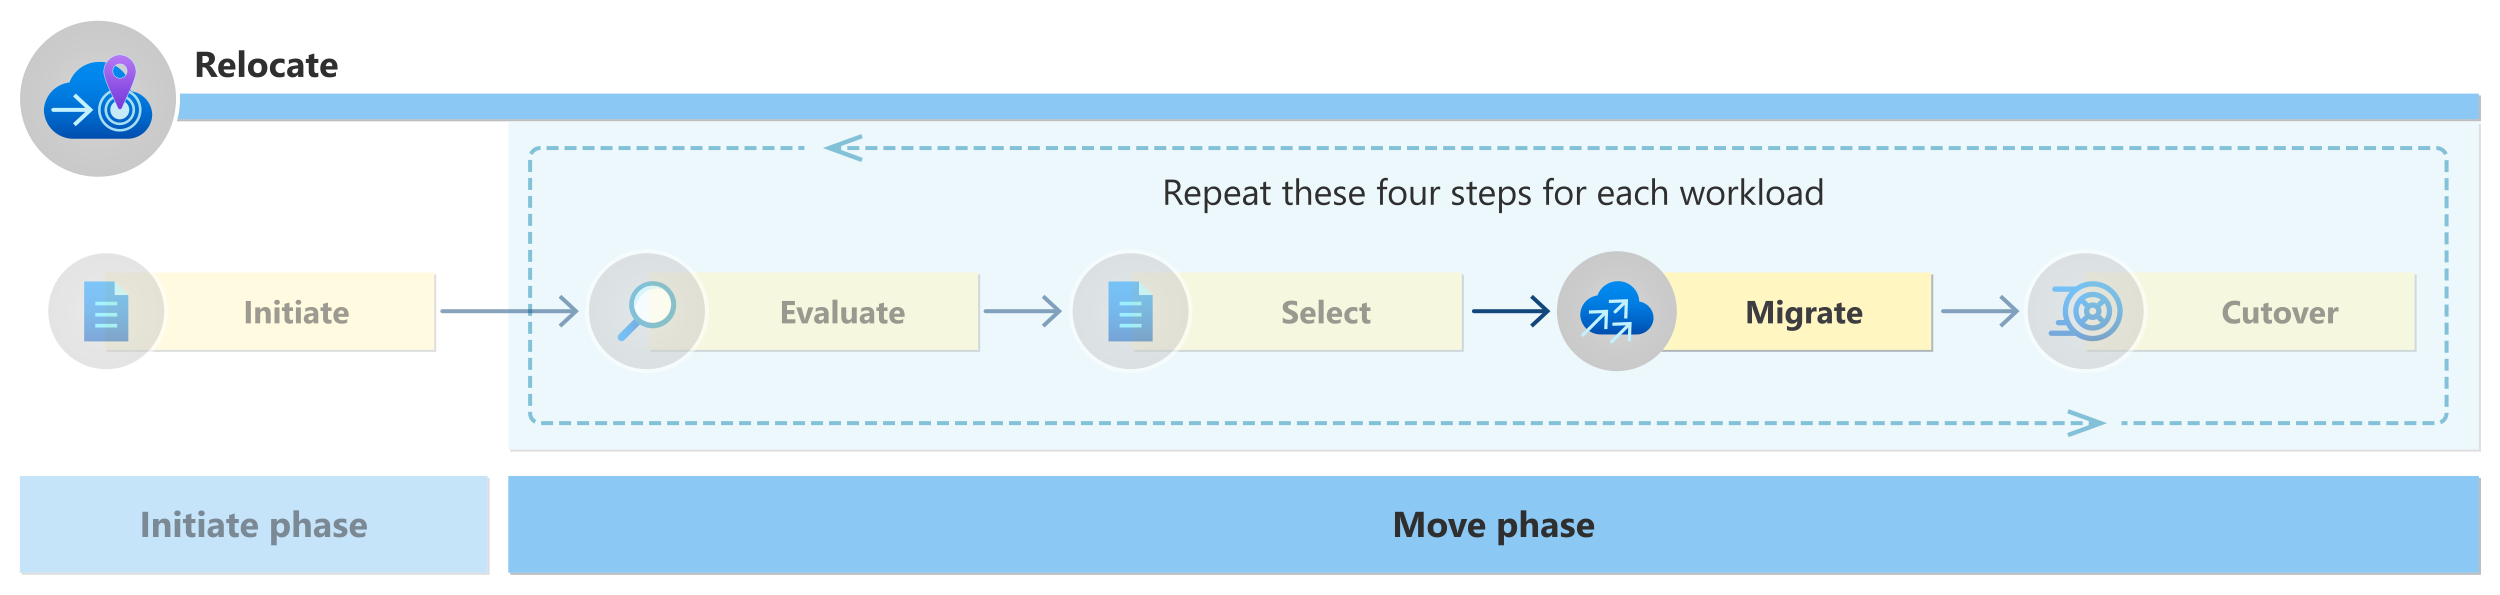 <?xml version="1.0" encoding="utf-8"?>
<!-- Generator: Adobe Illustrator 27.1.1, SVG Export Plug-In . SVG Version: 6.00 Build 0)  -->
<svg version="1.1" xmlns="http://www.w3.org/2000/svg" xmlns:xlink="http://www.w3.org/1999/xlink" x="0px" y="0px"
	 viewBox="0 0 1250.359 297.404" enable-background="new 0 0 1250.359 297.404" xml:space="preserve">
<symbol  id="PIPELINE" viewBox="-32 -12.266 64 24.531">
	<linearGradient id="SVGID_1_" gradientUnits="userSpaceOnUse" x1="0" y1="-12.265" x2="1.502093e-15" y2="12.265">
		<stop  offset="0" style="stop-color:#1B89B2"/>
		<stop  offset="1" style="stop-color:#51C8E8"/>
	</linearGradient>
	<path fill="url(#SVGID_1_)" d="M26.096,12.266h-51.448v0h0C-29.08,12.265-32,6.878-32,0s2.92-12.265,6.648-12.265h0v0h51.448
		C29.356-12.266,32-6.363,32,0S29.356,12.266,26.096,12.266z"/>
	<g>
		
			<linearGradient id="SVGID_00000179639814772301461090000009341364541715194514_" gradientUnits="userSpaceOnUse" x1="-31.461" y1="-6.114" x2="-19.234" y2="6.114">
			<stop  offset="0" style="stop-color:#B3B4B4"/>
			<stop  offset="1" style="stop-color:#4F4F4F"/>
		</linearGradient>
		<ellipse fill="url(#SVGID_00000179639814772301461090000009341364541715194514_)" cx="-25.347" cy="0" rx="5.575" ry="10.879"/>
	</g>
</symbol>
<g id="Shapes">
	<g id="Wrench_tool_x28_s_x29_">
	</g>
	<g id="user2">
	</g>
	<g id="user2_1_">
	</g>
	<g id="user2_4_">
	</g>
	<g id="user2_3_">
	</g>
	<g id="user2_2_">
	</g>
	<g id="Internet_2">
	</g>
	<g id="Enterprise">
	</g>
	<g id="Tunnel__x28_stackable_x29_">
	</g>
	<g id="New_Symbol">
	</g>
	<g id="New_Symbol_1">
	</g>
	<g id="Files">
	</g>
	<g id="BlobBlock">
	</g>
	<g id="E_x5F_Enterprise">
	</g>
	<g id="E_x5F_AD_FS">
	</g>
	<g id="C_x5F_Azure_Active_Directory">
	</g>
	<rect fill="#FFFFFF" width="1250.359" height="297.404"/>
	<g opacity="0.5">
		<g opacity="0.3">
			<rect x="10.936" y="239.038" fill="#212121" width="233.894" height="48.4"/>
			<rect x="10.936" y="239.038" opacity="0.5" fill="#212121" width="233.894" height="48.4"/>
		</g>
		<g>
			<rect x="9.936" y="238.038" fill="#FFFFFF" width="233.894" height="48.4"/>
			<rect x="9.936" y="238.038" opacity="0.5" fill="#1B93EB" width="233.894" height="48.4"/>
		</g>
	</g>
	<g>
		<g opacity="0.3">
			<rect x="255.223" y="239.038" fill="#212121" width="985.6" height="48.4"/>
			<rect x="255.223" y="239.038" opacity="0.5" fill="#212121" width="985.6" height="48.4"/>
		</g>
		<g>
			<rect x="254.223" y="238.038" fill="#FFFFFF" width="985.6" height="48.4"/>
			<rect x="254.223" y="238.038" opacity="0.5" fill="#1B93EB" width="985.6" height="48.4"/>
		</g>
	</g>
	<g>
		<g opacity="0.3">
			<rect x="80.948" y="47.812" fill="#212121" width="1159.875" height="12.81"/>
			<rect x="80.948" y="47.812" opacity="0.5" fill="#212121" width="1159.875" height="12.81"/>
		</g>
		<g>
			<rect x="79.948" y="46.812" fill="#FFFFFF" width="1159.875" height="12.81"/>
			<rect x="79.948" y="46.812" opacity="0.5" fill="#1B93EB" width="1159.875" height="12.81"/>
		</g>
	</g>
	<g opacity="0.5">
		<g opacity="0.3">
			<rect x="255.223" y="61.838" fill="#212121" width="985.6" height="164"/>
			<rect x="255.223" y="61.838" opacity="0.25" fill="#212121" width="985.6" height="164"/>
		</g>
		<g>
			<rect x="254.223" y="60.838" fill="#FFFFFF" width="985.6" height="164"/>
			<rect x="254.223" y="60.838" opacity="0.25" fill="#74CFEB" width="985.6" height="164"/>
		</g>
	</g>
	<g opacity="0.5">
		<g opacity="0.3">
			<rect x="53.424" y="137.307" fill="#212121" width="164.702" height="38.662"/>
			<rect x="53.424" y="137.307" opacity="0.35" fill="#212121" width="164.702" height="38.662"/>
		</g>
		<g>
			<rect x="52.424" y="136.307" fill="#FFFFFF" width="164.702" height="38.662"/>
			<rect x="52.424" y="136.307" opacity="0.35" fill="#FFE452" width="164.702" height="38.662"/>
		</g>
	</g>
	<g opacity="0.5">
		<g>
			<circle fill="#FFFFFF" cx="53.136" cy="155.638" r="30"/>
			
				<radialGradient id="SVGID_00000072271792958279449970000007930344766126560643_" cx="53.136" cy="155.638" r="30" gradientUnits="userSpaceOnUse">
				<stop  offset="0" style="stop-color:#B3B3B3"/>
				<stop  offset="0.12" style="stop-color:#ADADAD"/>
				<stop  offset="0.64" style="stop-color:#9B9B9B"/>
				<stop  offset="1" style="stop-color:#949494"/>
			</radialGradient>
			
				<circle opacity="0.5" fill="url(#SVGID_00000072271792958279449970000007930344766126560643_)" cx="53.136" cy="155.638" r="30"/>
			<circle fill="none" stroke="#FFFFFF" stroke-width="2" stroke-miterlimit="10" cx="53.136" cy="155.638" r="30"/>
		</g>
		<g>
			
				<linearGradient id="SVGID_00000119814737312001492580000010592054731285628801_" gradientUnits="userSpaceOnUse" x1="53.135" y1="140.759" x2="53.135" y2="170.759">
				<stop  offset="0" style="stop-color:#008BF1"/>
				<stop  offset="0.22" style="stop-color:#0086EC"/>
				<stop  offset="0.49" style="stop-color:#0078DD"/>
				<stop  offset="0.79" style="stop-color:#0061C4"/>
				<stop  offset="1" style="stop-color:#004DAE"/>
			</linearGradient>
			<path fill="url(#SVGID_00000119814737312001492580000010592054731285628801_)" d="M64.179,170.759H42.09v-30h15.26l1.383,4.46
				l5.446,2.391V170.759z"/>
			<path fill="#9CEBFF" d="M64.168,147.588H57.34v-6.829L64.168,147.588z"/>
			<path fill="#50E6FF" d="M58.615,150.895H47.649v1.812h10.967V150.895z"/>
			<path fill="#50E6FF" d="M58.615,156.507H47.649v1.812h10.967V156.507z"/>
			<path fill="#50E6FF" d="M58.615,161.969H47.649v1.812h10.967V161.969z"/>
		</g>
	</g>
	<g opacity="0.5">
		<g opacity="0.3">
			<rect x="325.504" y="137.307" fill="#212121" width="164.702" height="38.662"/>
			<rect x="325.504" y="137.307" opacity="0.35" fill="#212121" width="164.702" height="38.662"/>
		</g>
		<g>
			<rect x="324.504" y="136.307" fill="#FFFFFF" width="164.702" height="38.662"/>
			<rect x="324.504" y="136.307" opacity="0.35" fill="#FFE452" width="164.702" height="38.662"/>
		</g>
	</g>
	<g opacity="0.5">
		<g>
			
				<line fill="none" stroke="#13477C" stroke-width="2" stroke-linecap="round" stroke-miterlimit="10" x1="492.949" y1="155.638" x2="529.037" y2="155.638"/>
			<g>
				<polygon fill="#13477C" points="522.41,163.818 521.046,162.353 528.269,155.64 521.046,148.925 522.41,147.46 531.206,155.64 
									"/>
			</g>
		</g>
	</g>
	<g>
		<g>
			
				<line fill="none" stroke="#13477C" stroke-width="2" stroke-linecap="round" stroke-miterlimit="10" x1="737.177" y1="155.638" x2="773.265" y2="155.638"/>
			<g>
				<polygon fill="#13477C" points="766.638,163.818 765.274,162.353 772.497,155.64 765.274,148.925 766.638,147.46 
					775.434,155.64 				"/>
			</g>
		</g>
	</g>
	<g opacity="0.5">
		<g>
			
				<line fill="none" stroke="#13477C" stroke-width="2" stroke-linecap="round" stroke-miterlimit="10" x1="971.819" y1="155.638" x2="1007.907" y2="155.638"/>
			<g>
				<polygon fill="#13477C" points="1001.28,163.818 999.915,162.353 1007.139,155.64 999.915,148.925 1001.28,147.46 
					1010.076,155.64 				"/>
			</g>
		</g>
	</g>
	<g opacity="0.5">
		<g opacity="0.3">
			<rect x="567.402" y="137.307" fill="#212121" width="164.702" height="38.662"/>
			<rect x="567.402" y="137.307" opacity="0.35" fill="#212121" width="164.702" height="38.662"/>
		</g>
		<g>
			<rect x="566.402" y="136.307" fill="#FFFFFF" width="164.702" height="38.662"/>
			<rect x="566.402" y="136.307" opacity="0.35" fill="#FFE452" width="164.702" height="38.662"/>
		</g>
	</g>
	<g opacity="0.5">
		<g>
			<circle fill="#FFFFFF" cx="565.461" cy="155.638" r="30"/>
			
				<radialGradient id="SVGID_00000182495503780122260020000001689566260191663500_" cx="565.461" cy="155.638" r="30" gradientUnits="userSpaceOnUse">
				<stop  offset="0" style="stop-color:#B3B3B3"/>
				<stop  offset="0.12" style="stop-color:#ADADAD"/>
				<stop  offset="0.64" style="stop-color:#9B9B9B"/>
				<stop  offset="1" style="stop-color:#949494"/>
			</radialGradient>
			
				<circle opacity="0.5" fill="url(#SVGID_00000182495503780122260020000001689566260191663500_)" cx="565.461" cy="155.638" r="30"/>
			<circle fill="none" stroke="#FFFFFF" stroke-width="2" stroke-miterlimit="10" cx="565.461" cy="155.638" r="30"/>
		</g>
		<g>
			
				<linearGradient id="SVGID_00000030451850138635950880000005976391545490478724_" gradientUnits="userSpaceOnUse" x1="565.46" y1="140.759" x2="565.46" y2="170.759">
				<stop  offset="0" style="stop-color:#008BF1"/>
				<stop  offset="0.22" style="stop-color:#0086EC"/>
				<stop  offset="0.49" style="stop-color:#0078DD"/>
				<stop  offset="0.79" style="stop-color:#0061C4"/>
				<stop  offset="1" style="stop-color:#004DAE"/>
			</linearGradient>
			<path fill="url(#SVGID_00000030451850138635950880000005976391545490478724_)" d="M576.504,170.759h-22.089v-30h15.26l1.383,4.46
				l5.446,2.391V170.759z"/>
			<path fill="#9CEBFF" d="M576.494,147.588h-6.829v-6.829L576.494,147.588z"/>
			<path fill="#50E6FF" d="M570.941,150.895h-10.966v1.812h10.966V150.895z"/>
			<path fill="#50E6FF" d="M570.941,156.507h-10.966v1.812h10.966V156.507z"/>
			<path fill="#50E6FF" d="M570.941,161.969h-10.966v1.812h10.966V161.969z"/>
		</g>
	</g>
	<g>
		<g opacity="0.3">
			<rect x="802.179" y="137.307" fill="#212121" width="164.702" height="38.662"/>
			<rect x="802.179" y="137.307" opacity="0.35" fill="#212121" width="164.702" height="38.662"/>
		</g>
		<g>
			<rect x="801.179" y="136.307" fill="#FFFFFF" width="164.702" height="38.662"/>
			<rect x="801.179" y="136.307" opacity="0.35" fill="#FFE452" width="164.702" height="38.662"/>
		</g>
	</g>
	<g opacity="0.5">
		<g opacity="0.3">
			<rect x="1043.908" y="137.307" fill="#212121" width="164.702" height="38.662"/>
			<rect x="1043.908" y="137.307" opacity="0.35" fill="#212121" width="164.702" height="38.662"/>
		</g>
		<g>
			<rect x="1042.908" y="136.307" fill="#FFFFFF" width="164.702" height="38.662"/>
			<rect x="1042.908" y="136.307" opacity="0.35" fill="#FFE452" width="164.702" height="38.662"/>
		</g>
	</g>
	<g opacity="0.5">
		<g>
			<circle fill="#FFFFFF" cx="323.563" cy="155.638" r="30"/>
			
				<radialGradient id="SVGID_00000041297493311886581440000011168011409419009976_" cx="323.563" cy="155.638" r="30" gradientUnits="userSpaceOnUse">
				<stop  offset="0" style="stop-color:#B3B3B3"/>
				<stop  offset="0.12" style="stop-color:#ADADAD"/>
				<stop  offset="0.64" style="stop-color:#9B9B9B"/>
				<stop  offset="1" style="stop-color:#949494"/>
			</radialGradient>
			
				<circle opacity="0.5" fill="url(#SVGID_00000041297493311886581440000011168011409419009976_)" cx="323.563" cy="155.638" r="30"/>
			<circle fill="none" stroke="#FFFFFF" stroke-width="2" stroke-miterlimit="10" cx="323.563" cy="155.638" r="30"/>
		</g>
		<g id="e958cf41-a31a-426c-90ab-58b20591ece8_00000126287848488394123630000005696339249982048426_">
			<g>
				
					<linearGradient id="SVGID_00000083785737327346801320000007360989036479357081_" gradientUnits="userSpaceOnUse" x1="308.909" y1="163.942" x2="322.301" y2="163.942">
					<stop  offset="0" style="stop-color:#008BF1"/>
					<stop  offset="0.22" style="stop-color:#0086EC"/>
					<stop  offset="0.49" style="stop-color:#0078DD"/>
					<stop  offset="0.79" style="stop-color:#0061C4"/>
					<stop  offset="1" style="stop-color:#004DAE"/>
				</linearGradient>
				<path fill="url(#SVGID_00000083785737327346801320000007360989036479357081_)" d="M309.445,167.337l9.555-9.555
					c0.714-0.714,1.871-0.714,2.585,0l0.18,0.18c0.714,0.714,0.714,1.871,0,2.585l-9.555,9.555c-0.714,0.714-1.871,0.714-2.585,0
					l-0.18-0.18C308.731,169.209,308.731,168.051,309.445,167.337z"/>
				<circle fill="#198AB3" cx="326.437" cy="152.416" r="11.779"/>
				<circle fill="#FFFFFF" cx="326.412" cy="152.206" r="9.252"/>
				<path fill="#C3F1FF" d="M317.448,154.495c0,0,2.532-12.673,14.366-9.799c-3.25-2.41-7.703-2.376-10.916,0.083
					C317.832,146.98,316.457,150.854,317.448,154.495z"/>
			</g>
		</g>
	</g>
	<g opacity="0.5">
		<g>
			<circle fill="#FFFFFF" cx="1043.136" cy="155.638" r="30"/>
			
				<radialGradient id="SVGID_00000081609117237690759370000005401497161485423013_" cx="1043.136" cy="155.638" r="30" gradientUnits="userSpaceOnUse">
				<stop  offset="0" style="stop-color:#B3B3B3"/>
				<stop  offset="0.12" style="stop-color:#ADADAD"/>
				<stop  offset="0.64" style="stop-color:#9B9B9B"/>
				<stop  offset="1" style="stop-color:#949494"/>
			</radialGradient>
			
				<circle opacity="0.5" fill="url(#SVGID_00000081609117237690759370000005401497161485423013_)" cx="1043.136" cy="155.638" r="30"/>
			<circle fill="none" stroke="#FFFFFF" stroke-width="2" stroke-miterlimit="10" cx="1043.136" cy="155.638" r="30"/>
		</g>
		<g>
			
				<linearGradient id="SVGID_00000109744261579348428500000010022649257381478536_" gradientUnits="userSpaceOnUse" x1="1043.136" y1="170.638" x2="1043.136" y2="140.638">
				<stop  offset="0" style="stop-color:#004DAE"/>
				<stop  offset="0.21" style="stop-color:#0061C4"/>
				<stop  offset="0.51" style="stop-color:#0078DD"/>
				<stop  offset="0.78" style="stop-color:#0086EC"/>
				<stop  offset="1" style="stop-color:#008BF1"/>
			</linearGradient>
			<path fill="url(#SVGID_00000109744261579348428500000010022649257381478536_)" d="M1046.664,140.638c8.284,0,15,6.716,15,15
				c0,8.284-6.716,15-15,15c-3.16,0-6.092-0.977-8.51-2.646l-12.223-0.001c-0.731,0-1.323-0.593-1.323-1.324
				c0-0.67,0.498-1.224,1.144-1.312l0.18-0.012l9.297,0.002c-0.691-0.813-1.296-1.7-1.803-2.648l-3.973,0
				c-0.731,0-1.323-0.593-1.323-1.324c0-0.67,0.498-1.224,1.144-1.312l0.18-0.012l2.871,0.002c-0.429-1.396-0.66-2.878-0.66-4.414
				c0-3.701,1.341-7.09,3.563-9.706l-7.534,0c-0.731,0-1.323-0.593-1.323-1.324c0-0.67,0.498-1.224,1.144-1.311l0.18-0.012l10.459,0
				C1040.57,141.615,1043.503,140.638,1046.664,140.638z M1046.664,143.285c-6.822,0-12.353,5.531-12.353,12.353
				s5.531,12.353,12.353,12.353c6.822,0,12.353-5.531,12.353-12.353S1053.486,143.285,1046.664,143.285z M1046.669,145.935
				c5.362,0,9.708,4.347,9.708,9.709c0,5.362-4.347,9.709-9.708,9.709s-9.708-4.347-9.708-9.709
				C1036.961,150.282,1041.307,145.935,1046.669,145.935z M1048.701,159.549c-0.609,0.318-1.302,0.498-2.037,0.498
				c-0.727,0-1.413-0.176-2.018-0.488l-1.934,1.934c1.129,0.765,2.491,1.212,3.957,1.212c1.471,0,2.837-0.45,3.968-1.22
				L1048.701,159.549z M1039.608,155.643c0,1.476,0.453,2.846,1.227,3.979l1.929-1.926c-0.325-0.615-0.51-1.316-0.51-2.06
				c0-0.736,0.18-1.429,0.499-2.039l-1.925-1.922C1040.058,152.806,1039.608,154.172,1039.608,155.643z M1052.519,151.686
				l-1.932,1.932c0.312,0.605,0.488,1.291,0.488,2.018c0,0.736-0.18,1.429-0.499,2.039l1.936,1.936
				c0.77-1.131,1.219-2.497,1.219-3.968C1053.731,154.177,1053.284,152.815,1052.519,151.686z M1046.664,153.873
				c-0.974,0-1.763,0.789-1.763,1.763c0,0.974,0.789,1.763,1.763,1.763s1.763-0.789,1.763-1.763
				C1048.427,154.662,1047.638,153.873,1046.664,153.873z M1046.669,148.582c-1.472,0-2.839,0.45-3.97,1.221l1.923,1.923
				c0.61-0.319,1.304-0.5,2.041-0.5c0.743,0,1.444,0.184,2.058,0.509l1.926-1.926
				C1049.515,149.035,1048.145,148.582,1046.669,148.582z"/>
		</g>
	</g>
	<g opacity="0.5">
		<g>
			
				<line fill="none" stroke="#198AB3" stroke-width="2" stroke-miterlimit="10" x1="417.744" y1="74.038" x2="420.744" y2="74.038"/>
			<path fill="none" stroke="#198AB3" stroke-width="2" stroke-miterlimit="10" stroke-dasharray="6.021,3.01" d="
				M423.755,74.038h794.887c2.75,0,5,2.25,5,5v127.6c0,2.75-2.25,5-5,5h-153.065"/>
			
				<line fill="none" stroke="#198AB3" stroke-width="2" stroke-miterlimit="10" x1="1064.071" y1="211.638" x2="1061.071" y2="211.638"/>
			<g>
				<polygon fill="#198AB3" points="430.749,81.035 431.501,78.966 417.959,74.038 431.501,69.109 430.749,67.043 411.528,74.038 
									"/>
			</g>
		</g>
	</g>
	<g opacity="0.5">
		<g>
			
				<line fill="none" stroke="#198AB3" stroke-width="2" stroke-miterlimit="10" x1="1047.638" y1="211.638" x2="1044.638" y2="211.638"/>
			<path fill="none" stroke="#198AB3" stroke-width="2" stroke-miterlimit="10" stroke-dasharray="6,3" d="
				M1041.638,211.638H270.136c-2.75,0-5-2.25-5-5v-127.6c0-2.75,2.25-5,5-5h127.669"/>
			
				<line fill="none" stroke="#198AB3" stroke-width="2" stroke-miterlimit="10" x1="399.304" y1="74.038" x2="402.304" y2="74.038"/>
			<g>
				<polygon fill="#198AB3" points="1034.634,204.64 1033.882,206.709 1047.423,211.638 1033.882,216.566 1034.634,218.633 
					1053.855,211.638 				"/>
			</g>
		</g>
	</g>
	<g>
		<g>
			<circle fill="#FFFFFF" cx="49.04" cy="49.395" r="40"/>
			
				<radialGradient id="SVGID_00000048485699447827168450000013766226498356971953_" cx="49.04" cy="49.395" r="40" gradientUnits="userSpaceOnUse">
				<stop  offset="0" style="stop-color:#B3B3B3"/>
				<stop  offset="0.12" style="stop-color:#ADADAD"/>
				<stop  offset="0.64" style="stop-color:#9B9B9B"/>
				<stop  offset="1" style="stop-color:#949494"/>
			</radialGradient>
			<circle opacity="0.5" fill="url(#SVGID_00000048485699447827168450000013766226498356971953_)" cx="49.04" cy="49.395" r="40"/>
			<circle fill="none" stroke="#FFFFFF" stroke-width="2" stroke-miterlimit="10" cx="49.04" cy="49.395" r="40"/>
		</g>
		
			<linearGradient id="SVGID_00000104693963478160970220000017637014014831817149_" gradientUnits="userSpaceOnUse" x1="-514.96" y1="-767.387" x2="-514.96" y2="-728.943" gradientTransform="matrix(1 0 0 -1 564 -697.976)">
			<stop  offset="0" style="stop-color:#004DAE"/>
			<stop  offset="0.21" style="stop-color:#0061C4"/>
			<stop  offset="0.51" style="stop-color:#0078DD"/>
			<stop  offset="0.78" style="stop-color:#0086EC"/>
			<stop  offset="1" style="stop-color:#008BF1"/>
		</linearGradient>
		<path fill="url(#SVGID_00000104693963478160970220000017637014014831817149_)" d="M76.141,57.353
			c-0.195-5.96-4.661-10.909-10.57-11.714c-0.375-8.388-7.417-14.92-15.809-14.665c-6.691-0.124-12.729,3.994-15.056,10.268
			c-7.125,0.86-12.552,6.799-12.768,13.972c0.31,8.127,7.139,14.471,15.267,14.183h1.325h24.723c0.221,0.017,0.442,0.017,0.662,0
			C70.571,69.336,75.979,64.008,76.141,57.353z"/>
		<g id="e24f1216-e555-4a33-b1ed-d87b36f6ba1d_00000093883926429352043230000006548170075736424833_">
			<g>
				
					<circle id="a5eab3d8-3bb2-4f0d-b199-b7e448427ca9_00000072251721742887421220000014367533172602494128_" fill="#C6EAF8" cx="59.919" cy="54.948" r="4.758"/>
				<path fill="#A5DEF3" d="M59.919,62.6c-4.228,0.001-7.656-3.425-7.657-7.652s3.425-7.656,7.652-7.657s7.656,3.425,7.657,7.652
					c0,0.001,0,0.003,0,0.004C67.567,59.172,64.144,62.595,59.919,62.6z M59.919,48.594c-3.509-0.006-6.359,2.834-6.365,6.343
					c-0.006,3.509,2.834,6.359,6.343,6.365c3.509,0.006,6.359-2.834,6.365-6.343c0-0.004,0-0.007,0-0.011
					C66.259,51.444,63.423,48.603,59.919,48.594z"/>
				<path fill="#A5DEF3" d="M59.919,65.823c-6.007,0.001-10.878-4.868-10.88-10.875c-0.001-6.007,4.868-10.878,10.875-10.88
					c6.007-0.001,10.878,4.868,10.88,10.875c0,0.001,0,0.003,0,0.004C70.785,60.95,65.922,65.814,59.919,65.823z M59.919,45.371
					c-5.289-0.001-9.578,4.286-9.579,9.575c-0.001,5.289,4.286,9.578,9.575,9.579s9.578-4.286,9.579-9.575c0-0.001,0-0.001,0-0.002
					C69.488,49.662,65.205,45.378,59.919,45.371z"/>
				
					<linearGradient id="SVGID_00000108990165688354338200000008585725053473317283_" gradientUnits="userSpaceOnUse" x1="-504.011" y1="-725.355" x2="-504.011" y2="-752.716" gradientTransform="matrix(1 0 0 -1 564 -697.976)">
					<stop  offset="0" style="stop-color:#B77AF4"/>
					<stop  offset="0.621" style="stop-color:#8C4FE4"/>
					<stop  offset="0.997" style="stop-color:#773ADC"/>
				</linearGradient>
				
					<path fill="url(#SVGID_00000108990165688354338200000008585725053473317283_)" stroke="#C3F1FF" stroke-width="0.25" stroke-miterlimit="10" d="
					M59.99,27.379c-4.591,0.141-8.199,3.976-8.058,8.567c0.001,0.037,0.002,0.073,0.004,0.11c0,3.785,4.803,12.648,6.992,17.968
					c0.237,0.585,0.903,0.868,1.488,0.631c0.287-0.116,0.515-0.344,0.631-0.631c2.185-5.354,6.999-14.31,6.999-17.966
					C68.194,31.447,64.601,27.575,59.99,27.379z M59.99,39.126c-1.978,0-3.582-1.604-3.582-3.582c0-1.978,1.604-3.582,3.582-3.582
					c1.978,0,3.582,1.604,3.582,3.582c0,0.002,0,0.004,0,0.006C63.569,37.527,61.966,39.127,59.99,39.126z"/>
			</g>
		</g>
		<path fill="#C3F1FF" d="M37.883,46.769l-1.364,1.465l6.146,5.713H26.658c-0.552,0-1,0.448-1,1s0.448,1,1,1h16.011l-6.15,5.715
			l1.364,1.465l8.796-8.178L37.883,46.769z"/>
	</g>
	<g>
		<g>
			<circle fill="#FFFFFF" cx="808.677" cy="155.638" r="30"/>
			
				<radialGradient id="SVGID_00000132082939569031740320000002563607139006351029_" cx="808.677" cy="155.638" r="30" gradientUnits="userSpaceOnUse">
				<stop  offset="0" style="stop-color:#B3B3B3"/>
				<stop  offset="0.12" style="stop-color:#ADADAD"/>
				<stop  offset="0.64" style="stop-color:#9B9B9B"/>
				<stop  offset="1" style="stop-color:#949494"/>
			</radialGradient>
			
				<circle opacity="0.5" fill="url(#SVGID_00000132082939569031740320000002563607139006351029_)" cx="808.677" cy="155.638" r="30"/>
		</g>
		<g>
			<g>
				
					<linearGradient id="SVGID_00000054256707122776096910000013916702852778184627_" gradientUnits="userSpaceOnUse" x1="808.677" y1="140.638" x2="808.677" y2="167.272">
					<stop  offset="0" style="stop-color:#008BF1"/>
					<stop  offset="0.22" style="stop-color:#0086EC"/>
					<stop  offset="0.49" style="stop-color:#0078DD"/>
					<stop  offset="0.79" style="stop-color:#0061C4"/>
					<stop  offset="1" style="stop-color:#004DAE"/>
				</linearGradient>
				<path fill="url(#SVGID_00000054256707122776096910000013916702852778184627_)" d="M827.008,158.92
					c-0.083-4.086-3.11-7.512-7.154-8.096c-0.18-5.758-4.959-10.298-10.719-10.184c-4.562-0.021-8.642,2.835-10.184,7.129
					c-4.871,0.644-8.534,4.762-8.605,9.675c0.194,5.545,4.789,9.914,10.337,9.828h0.917h16.753h0.433
					C823.323,167.148,826.955,163.461,827.008,158.92z"/>
			</g>
			<path fill="#C3F1FF" d="M794.691,155.266v1.611l6.754-0.247l-10.344,10.344c-0.315,0.315-0.315,0.825,0,1.139
				c0.315,0.315,0.825,0.315,1.139,0l10.346-10.346l-0.248,6.815h1.611l0.352-9.668L794.691,155.266z"/>
			<path fill="#C3F1FF" d="M806.446,161.354v1.611l6.754-0.247l-7.748,7.624c-0.315,0.315-0.315,0.825,0,1.139
				c0.315,0.315,0.825,0.315,1.139,0l7.75-7.626l-0.248,6.815h1.611l0.352-9.668L806.446,161.354z"/>
			<path fill="#C3F1FF" d="M804.656,149.962v1.611l6.754-0.247l-4.161,4.037c-0.315,0.315-0.315,0.825,0,1.139
				c0.315,0.315,0.825,0.315,1.139,0l4.163-4.039l-0.248,6.815h1.611l0.352-9.668L804.656,149.962z"/>
		</g>
	</g>
	<g opacity="0.5">
		<g>
			
				<line fill="none" stroke="#13477C" stroke-width="2" stroke-linecap="round" stroke-miterlimit="10" x1="221.232" y1="155.638" x2="287.367" y2="155.638"/>
			<g>
				<polygon fill="#13477C" points="280.74,163.818 279.376,162.353 286.599,155.64 279.376,148.925 280.74,147.46 289.536,155.64 
									"/>
			</g>
		</g>
	</g>
</g>
<g id="Text">
	<g opacity="0.5">
		<path fill="#2F2F2F" d="M74.059,268.564H71.22V255.96h2.839V268.564z"/>
		<path fill="#2F2F2F" d="M85.221,268.564h-2.769v-5.001c0-1.395-0.498-2.092-1.494-2.092c-0.48,0-0.876,0.185-1.187,0.554
			s-0.466,0.838-0.466,1.406v5.133h-2.777v-9h2.777v1.424h0.035c0.662-1.096,1.626-1.644,2.892-1.644
			c1.992,0,2.988,1.236,2.988,3.709V268.564z"/>
		<path fill="#2F2F2F" d="M88.762,258.14c-0.469,0-0.853-0.14-1.151-0.418s-0.448-0.619-0.448-1.023c0-0.416,0.149-0.756,0.448-1.02
			s0.683-0.396,1.151-0.396c0.475,0,0.86,0.132,1.156,0.396s0.444,0.604,0.444,1.02c0,0.422-0.148,0.768-0.444,1.037
			S89.236,258.14,88.762,258.14z M90.133,268.564h-2.777v-9h2.777V268.564z"/>
		<path fill="#2F2F2F" d="M97.742,268.458c-0.41,0.217-1.028,0.325-1.854,0.325c-1.957,0-2.936-1.017-2.936-3.05v-4.122h-1.459
			v-2.048h1.459v-1.942l2.769-0.791v2.733h2.021v2.048h-2.021v3.639c0,0.938,0.372,1.406,1.116,1.406
			c0.293,0,0.595-0.085,0.905-0.255V268.458z"/>
		<path fill="#2F2F2F" d="M100.779,258.14c-0.469,0-0.853-0.14-1.151-0.418s-0.448-0.619-0.448-1.023
			c0-0.416,0.149-0.756,0.448-1.02s0.683-0.396,1.151-0.396c0.475,0,0.86,0.132,1.156,0.396s0.444,0.604,0.444,1.02
			c0,0.422-0.148,0.768-0.444,1.037S101.254,258.14,100.779,258.14z M102.15,268.564h-2.777v-9h2.777V268.564z"/>
		<path fill="#2F2F2F" d="M111.934,268.564h-2.628v-1.292h-0.035c-0.604,1.008-1.497,1.512-2.681,1.512
			c-0.873,0-1.56-0.248-2.061-0.743s-0.751-1.155-0.751-1.981c0-1.746,1.034-2.754,3.103-3.023l2.443-0.325
			c0-0.984-0.533-1.477-1.6-1.477c-1.072,0-2.092,0.319-3.059,0.958V260.1c0.387-0.199,0.916-0.375,1.586-0.527
			s1.282-0.229,1.833-0.229c2.566,0,3.85,1.28,3.85,3.841V268.564z M109.323,264.907v-0.606l-1.635,0.211
			c-0.902,0.117-1.354,0.524-1.354,1.222c0,0.316,0.11,0.575,0.33,0.777s0.517,0.304,0.892,0.304c0.521,0,0.946-0.181,1.274-0.541
			S109.323,265.458,109.323,264.907z"/>
		<path fill="#2F2F2F" d="M119.404,268.458c-0.41,0.217-1.028,0.325-1.854,0.325c-1.957,0-2.936-1.017-2.936-3.05v-4.122h-1.459
			v-2.048h1.459v-1.942l2.769-0.791v2.733h2.021v2.048h-2.021v3.639c0,0.938,0.372,1.406,1.116,1.406
			c0.293,0,0.595-0.085,0.905-0.255V268.458z"/>
		<path fill="#2F2F2F" d="M129.005,264.855h-5.871c0.094,1.307,0.917,1.96,2.47,1.96c0.99,0,1.86-0.234,2.61-0.703v2.004
			c-0.832,0.445-1.913,0.668-3.243,0.668c-1.453,0-2.581-0.403-3.384-1.209s-1.204-1.929-1.204-3.37
			c0-1.494,0.434-2.678,1.301-3.551s1.934-1.31,3.199-1.31c1.312,0,2.328,0.39,3.045,1.169c0.718,0.779,1.077,1.837,1.077,3.173
			V264.855z M126.43,263.15c0-1.289-0.521-1.934-1.564-1.934c-0.445,0-0.831,0.185-1.156,0.554s-0.523,0.829-0.593,1.38H126.43z"/>
		<path fill="#2F2F2F" d="M138.436,267.518h-0.035v5.186h-2.777v-13.14h2.777v1.354h0.035c0.686-1.049,1.649-1.573,2.892-1.573
			c1.166,0,2.067,0.399,2.703,1.199s0.954,1.889,0.954,3.266c0,1.5-0.371,2.704-1.112,3.612s-1.727,1.362-2.958,1.362
			C139.83,268.783,139.004,268.362,138.436,267.518z M138.357,263.826v0.721c0,0.621,0.164,1.128,0.492,1.521
			s0.759,0.589,1.292,0.589c0.633,0,1.124-0.245,1.472-0.734s0.523-1.182,0.523-2.078c0-1.582-0.615-2.373-1.846-2.373
			c-0.568,0-1.033,0.215-1.393,0.646S138.357,263.117,138.357,263.826z"/>
		<path fill="#2F2F2F" d="M155.425,268.564h-2.769v-5.115c0-1.318-0.48-1.978-1.441-1.978c-0.492,0-0.891,0.185-1.195,0.554
			s-0.457,0.838-0.457,1.406v5.133h-2.777V255.24h2.777v5.66h0.035c0.68-1.037,1.603-1.556,2.769-1.556
			c2.039,0,3.059,1.23,3.059,3.691V268.564z"/>
		<path fill="#2F2F2F" d="M165.131,268.564h-2.628v-1.292h-0.035c-0.604,1.008-1.497,1.512-2.681,1.512
			c-0.873,0-1.56-0.248-2.061-0.743s-0.751-1.155-0.751-1.981c0-1.746,1.034-2.754,3.103-3.023l2.443-0.325
			c0-0.984-0.533-1.477-1.6-1.477c-1.072,0-2.092,0.319-3.059,0.958V260.1c0.387-0.199,0.916-0.375,1.586-0.527
			s1.282-0.229,1.833-0.229c2.566,0,3.85,1.28,3.85,3.841V268.564z M162.52,264.907v-0.606l-1.635,0.211
			c-0.902,0.117-1.354,0.524-1.354,1.222c0,0.316,0.11,0.575,0.33,0.777s0.517,0.304,0.892,0.304c0.521,0,0.946-0.181,1.274-0.541
			S162.52,265.458,162.52,264.907z"/>
		<path fill="#2F2F2F" d="M166.876,268.326v-2.25c0.457,0.275,0.913,0.48,1.367,0.615s0.883,0.202,1.288,0.202
			c0.492,0,0.88-0.067,1.165-0.202s0.426-0.34,0.426-0.615c0-0.176-0.064-0.322-0.193-0.439s-0.294-0.22-0.497-0.308
			s-0.423-0.167-0.664-0.237s-0.472-0.149-0.694-0.237c-0.357-0.135-0.672-0.28-0.945-0.436s-0.501-0.335-0.686-0.54
			s-0.325-0.442-0.422-0.712s-0.145-0.589-0.145-0.958c0-0.504,0.11-0.938,0.33-1.301s0.513-0.661,0.879-0.893
			s0.785-0.401,1.257-0.51s0.962-0.162,1.472-0.162c0.398,0,0.803,0.03,1.213,0.092s0.814,0.151,1.213,0.269v2.145
			c-0.352-0.205-0.728-0.359-1.129-0.462s-0.795-0.153-1.182-0.153c-0.182,0-0.353,0.016-0.514,0.048s-0.303,0.079-0.426,0.141
			s-0.22,0.141-0.29,0.237s-0.105,0.207-0.105,0.33c0,0.164,0.053,0.305,0.158,0.422s0.243,0.218,0.413,0.303
			s0.359,0.161,0.567,0.229s0.415,0.137,0.62,0.207c0.369,0.129,0.703,0.27,1.002,0.422s0.555,0.331,0.769,0.536
			s0.378,0.445,0.492,0.721s0.171,0.604,0.171,0.984c0,0.533-0.116,0.988-0.347,1.366s-0.539,0.686-0.923,0.923
			s-0.826,0.41-1.327,0.519s-1.021,0.163-1.56,0.163C168.637,268.783,167.72,268.631,166.876,268.326z"/>
		<path fill="#2F2F2F" d="M183.504,264.855h-5.871c0.094,1.307,0.917,1.96,2.47,1.96c0.99,0,1.86-0.234,2.61-0.703v2.004
			c-0.832,0.445-1.913,0.668-3.243,0.668c-1.453,0-2.581-0.403-3.384-1.209s-1.204-1.929-1.204-3.37
			c0-1.494,0.434-2.678,1.301-3.551s1.934-1.31,3.199-1.31c1.312,0,2.328,0.39,3.045,1.169s1.077,1.837,1.077,3.173V264.855z
			 M180.929,263.15c0-1.289-0.521-1.934-1.564-1.934c-0.445,0-0.831,0.185-1.156,0.554s-0.523,0.829-0.593,1.38H180.929z"/>
	</g>
	<g>
		<path fill="#2F2F2F" d="M712.056,268.564h-2.804v-7.541c0-0.814,0.035-1.714,0.105-2.698h-0.07
			c-0.146,0.773-0.278,1.33-0.396,1.67l-2.953,8.569h-2.32l-3.006-8.481c-0.082-0.229-0.214-0.814-0.396-1.758h-0.079
			c0.076,1.242,0.114,2.332,0.114,3.27v6.97h-2.558V255.96h4.157l2.575,7.471c0.205,0.598,0.354,1.198,0.448,1.802h0.053
			c0.158-0.697,0.325-1.304,0.501-1.819l2.575-7.453h4.052V268.564z"/>
		<path fill="#2F2F2F" d="M718.844,268.783c-1.5,0-2.68-0.421-3.538-1.262s-1.287-1.981-1.287-3.423
			c0-1.488,0.445-2.653,1.336-3.494s2.095-1.261,3.612-1.261c1.494,0,2.666,0.42,3.516,1.261s1.274,1.953,1.274,3.336
			c0,1.494-0.438,2.675-1.314,3.542S720.368,268.783,718.844,268.783z M718.914,261.471c-0.656,0-1.166,0.226-1.529,0.677
			s-0.545,1.09-0.545,1.916c0,1.729,0.697,2.593,2.092,2.593c1.33,0,1.995-0.888,1.995-2.663
			C720.927,262.312,720.256,261.471,718.914,261.471z"/>
		<path fill="#2F2F2F" d="M733.849,259.564l-3.349,9h-3.164l-3.19-9h2.971l1.564,5.546c0.176,0.627,0.278,1.16,0.308,1.6h0.035
			c0.041-0.416,0.149-0.932,0.325-1.547l1.6-5.599H733.849z"/>
		<path fill="#2F2F2F" d="M742.81,264.855h-5.871c0.094,1.307,0.917,1.96,2.47,1.96c0.99,0,1.86-0.234,2.61-0.703v2.004
			c-0.832,0.445-1.913,0.668-3.243,0.668c-1.453,0-2.581-0.403-3.384-1.209s-1.204-1.929-1.204-3.37
			c0-1.494,0.434-2.678,1.301-3.551s1.934-1.31,3.199-1.31c1.312,0,2.328,0.39,3.046,1.169s1.076,1.837,1.076,3.173V264.855z
			 M740.235,263.15c0-1.289-0.521-1.934-1.564-1.934c-0.445,0-0.83,0.185-1.155,0.554s-0.523,0.829-0.594,1.38H740.235z"/>
		<path fill="#2F2F2F" d="M752.241,267.518h-0.035v5.186h-2.777v-13.14h2.777v1.354h0.035c0.686-1.049,1.649-1.573,2.892-1.573
			c1.166,0,2.067,0.399,2.703,1.199s0.953,1.889,0.953,3.266c0,1.5-0.37,2.704-1.111,3.612s-1.728,1.362-2.958,1.362
			C753.635,268.783,752.809,268.362,752.241,267.518z M752.162,263.826v0.721c0,0.621,0.164,1.128,0.492,1.521
			s0.759,0.589,1.292,0.589c0.633,0,1.124-0.245,1.473-0.734s0.522-1.182,0.522-2.078c0-1.582-0.615-2.373-1.846-2.373
			c-0.568,0-1.032,0.215-1.393,0.646S752.162,263.117,752.162,263.826z"/>
		<path fill="#2F2F2F" d="M769.23,268.564h-2.769v-5.115c0-1.318-0.48-1.978-1.441-1.978c-0.492,0-0.891,0.185-1.195,0.554
			s-0.457,0.838-0.457,1.406v5.133h-2.777V255.24h2.777v5.66h0.035c0.68-1.037,1.603-1.556,2.769-1.556
			c2.039,0,3.059,1.23,3.059,3.691V268.564z"/>
		<path fill="#2F2F2F" d="M778.936,268.564h-2.628v-1.292h-0.035c-0.604,1.008-1.497,1.512-2.681,1.512
			c-0.873,0-1.561-0.248-2.062-0.743s-0.751-1.155-0.751-1.981c0-1.746,1.034-2.754,3.103-3.023l2.443-0.325
			c0-0.984-0.533-1.477-1.6-1.477c-1.072,0-2.092,0.319-3.059,0.958V260.1c0.387-0.199,0.915-0.375,1.586-0.527
			s1.282-0.229,1.833-0.229c2.566,0,3.85,1.28,3.85,3.841V268.564z M776.326,264.907v-0.606l-1.635,0.211
			c-0.902,0.117-1.354,0.524-1.354,1.222c0,0.316,0.109,0.575,0.329,0.777s0.518,0.304,0.893,0.304c0.521,0,0.946-0.181,1.274-0.541
			S776.326,265.458,776.326,264.907z"/>
		<path fill="#2F2F2F" d="M780.681,268.326v-2.25c0.457,0.275,0.912,0.48,1.366,0.615s0.884,0.202,1.288,0.202
			c0.492,0,0.88-0.067,1.164-0.202s0.427-0.34,0.427-0.615c0-0.176-0.064-0.322-0.193-0.439s-0.295-0.22-0.497-0.308
			s-0.423-0.167-0.663-0.237s-0.472-0.149-0.694-0.237c-0.357-0.135-0.673-0.28-0.945-0.436s-0.501-0.335-0.686-0.54
			s-0.325-0.442-0.422-0.712s-0.145-0.589-0.145-0.958c0-0.504,0.109-0.938,0.329-1.301s0.513-0.661,0.879-0.893
			s0.785-0.401,1.257-0.51s0.963-0.162,1.473-0.162c0.398,0,0.803,0.03,1.213,0.092s0.814,0.151,1.213,0.269v2.145
			c-0.352-0.205-0.729-0.359-1.13-0.462s-0.795-0.153-1.182-0.153c-0.182,0-0.354,0.016-0.515,0.048s-0.303,0.079-0.426,0.141
			s-0.22,0.141-0.29,0.237s-0.105,0.207-0.105,0.33c0,0.164,0.053,0.305,0.158,0.422s0.243,0.218,0.413,0.303
			s0.358,0.161,0.566,0.229s0.415,0.137,0.62,0.207c0.369,0.129,0.703,0.27,1.002,0.422s0.555,0.331,0.769,0.536
			s0.378,0.445,0.492,0.721s0.172,0.604,0.172,0.984c0,0.533-0.116,0.988-0.348,1.366s-0.539,0.686-0.923,0.923
			s-0.826,0.41-1.327,0.519s-1.021,0.163-1.56,0.163C782.442,268.783,781.525,268.631,780.681,268.326z"/>
		<path fill="#2F2F2F" d="M797.309,264.855h-5.871c0.094,1.307,0.917,1.96,2.47,1.96c0.99,0,1.86-0.234,2.61-0.703v2.004
			c-0.832,0.445-1.913,0.668-3.243,0.668c-1.453,0-2.581-0.403-3.384-1.209s-1.204-1.929-1.204-3.37
			c0-1.494,0.434-2.678,1.301-3.551s1.934-1.31,3.199-1.31c1.312,0,2.327,0.39,3.045,1.169s1.077,1.837,1.077,3.173V264.855z
			 M794.734,263.15c0-1.289-0.521-1.934-1.564-1.934c-0.445,0-0.831,0.185-1.156,0.554s-0.522,0.829-0.593,1.38H794.734z"/>
	</g>
	<g>
		<path fill="#2F2F2F" d="M108.994,38.476h-3.261l-1.96-3.243c-0.146-0.246-0.287-0.466-0.422-0.659s-0.271-0.358-0.409-0.496
			s-0.281-0.243-0.431-0.316s-0.312-0.11-0.488-0.11h-0.765v4.825H98.42V25.872h4.5c3.059,0,4.588,1.143,4.588,3.428
			c0,0.439-0.067,0.846-0.202,1.218s-0.325,0.707-0.571,1.006s-0.543,0.557-0.892,0.773s-0.737,0.387-1.165,0.51v0.035
			c0.188,0.059,0.369,0.154,0.545,0.286s0.346,0.285,0.51,0.461s0.321,0.365,0.47,0.567s0.286,0.399,0.409,0.593L108.994,38.476z
			 M101.259,27.999v3.507h1.23c0.609,0,1.099-0.176,1.468-0.527c0.375-0.357,0.562-0.8,0.562-1.327c0-1.102-0.659-1.652-1.978-1.652
			H101.259z"/>
		<path fill="#2F2F2F" d="M117.736,34.767h-5.871c0.094,1.307,0.917,1.96,2.47,1.96c0.99,0,1.86-0.234,2.61-0.703v2.004
			c-0.832,0.445-1.913,0.668-3.243,0.668c-1.453,0-2.581-0.402-3.384-1.208s-1.204-1.93-1.204-3.371
			c0-1.494,0.434-2.678,1.301-3.551s1.934-1.31,3.199-1.31c1.312,0,2.328,0.39,3.045,1.169s1.077,1.837,1.077,3.173V34.767z
			 M115.161,33.062c0-1.289-0.521-1.934-1.564-1.934c-0.445,0-0.831,0.185-1.156,0.554s-0.523,0.829-0.593,1.38H115.161z"/>
		<path fill="#2F2F2F" d="M122.236,38.476h-2.777V25.152h2.777V38.476z"/>
		<path fill="#2F2F2F" d="M128.827,38.696c-1.5,0-2.679-0.42-3.538-1.261s-1.288-1.982-1.288-3.424c0-1.488,0.445-2.652,1.336-3.493
			s2.095-1.262,3.612-1.262c1.494,0,2.666,0.421,3.516,1.262s1.274,1.952,1.274,3.335c0,1.494-0.438,2.675-1.314,3.542
			S130.351,38.696,128.827,38.696z M128.897,31.383c-0.656,0-1.166,0.226-1.529,0.677s-0.545,1.09-0.545,1.916
			c0,1.729,0.697,2.593,2.092,2.593c1.33,0,1.995-0.888,1.995-2.663C130.91,32.224,130.239,31.383,128.897,31.383z"/>
		<path fill="#2F2F2F" d="M142.327,38.151c-0.627,0.363-1.532,0.545-2.716,0.545c-1.383,0-2.502-0.419-3.357-1.257
			s-1.283-1.919-1.283-3.243c0-1.529,0.458-2.734,1.375-3.616s2.143-1.323,3.678-1.323c1.061,0,1.828,0.141,2.303,0.422v2.355
			c-0.58-0.434-1.228-0.65-1.942-0.65c-0.797,0-1.428,0.233-1.894,0.699s-0.699,1.108-0.699,1.929c0,0.797,0.223,1.423,0.668,1.877
			s1.058,0.681,1.837,0.681c0.691,0,1.368-0.217,2.03-0.65V38.151z"/>
		<path fill="#2F2F2F" d="M151.737,38.476h-2.628v-1.292h-0.035c-0.604,1.008-1.497,1.512-2.681,1.512
			c-0.873,0-1.56-0.247-2.061-0.742s-0.751-1.156-0.751-1.982c0-1.746,1.034-2.754,3.103-3.023l2.443-0.325
			c0-0.984-0.533-1.477-1.6-1.477c-1.072,0-2.092,0.319-3.059,0.958v-2.092c0.387-0.199,0.916-0.375,1.586-0.527
			s1.282-0.229,1.833-0.229c2.566,0,3.85,1.28,3.85,3.841V38.476z M149.126,34.82v-0.606l-1.635,0.211
			c-0.902,0.117-1.354,0.524-1.354,1.222c0,0.316,0.11,0.576,0.33,0.778s0.517,0.303,0.892,0.303c0.521,0,0.946-0.18,1.274-0.54
			S149.126,35.37,149.126,34.82z"/>
		<path fill="#2F2F2F" d="M159.207,38.37c-0.41,0.217-1.028,0.325-1.854,0.325c-1.957,0-2.936-1.017-2.936-3.05v-4.122h-1.459
			v-2.048h1.459v-1.942l2.769-0.791v2.733h2.021v2.048h-2.021v3.639c0,0.938,0.372,1.406,1.116,1.406
			c0.293,0,0.595-0.085,0.905-0.255V38.37z"/>
		<path fill="#2F2F2F" d="M168.809,34.767h-5.871c0.094,1.307,0.917,1.96,2.47,1.96c0.99,0,1.86-0.234,2.61-0.703v2.004
			c-0.832,0.445-1.913,0.668-3.243,0.668c-1.453,0-2.581-0.402-3.384-1.208s-1.204-1.93-1.204-3.371
			c0-1.494,0.434-2.678,1.301-3.551s1.934-1.31,3.199-1.31c1.312,0,2.328,0.39,3.045,1.169s1.077,1.837,1.077,3.173V34.767z
			 M166.233,33.062c0-1.289-0.521-1.934-1.564-1.934c-0.445,0-0.831,0.185-1.156,0.554s-0.523,0.829-0.593,1.38H166.233z"/>
	</g>
	<g>
		<path fill="#2F2F2F" d="M591.878,102.445h-1.758l-2.109-3.533c-0.193-0.328-0.381-0.608-0.562-0.84s-0.368-0.42-0.558-0.566
			s-0.396-0.254-0.615-0.321s-0.467-0.101-0.743-0.101h-1.213v5.361h-1.477V89.841h3.762c0.551,0,1.059,0.068,1.525,0.206
			s0.87,0.348,1.213,0.629s0.611,0.631,0.804,1.05s0.29,0.91,0.29,1.473c0,0.439-0.066,0.842-0.198,1.208s-0.319,0.693-0.562,0.98
			s-0.536,0.531-0.879,0.733s-0.728,0.359-1.156,0.471v0.035c0.211,0.094,0.394,0.2,0.549,0.32s0.303,0.263,0.444,0.427
			s0.28,0.35,0.417,0.558s0.292,0.45,0.461,0.726L591.878,102.445z M584.32,91.177v4.57h2.004c0.369,0,0.71-0.056,1.024-0.167
			s0.584-0.271,0.813-0.479s0.407-0.463,0.536-0.765s0.193-0.64,0.193-1.015c0-0.674-0.218-1.2-0.655-1.578
			s-1.068-0.566-1.894-0.566H584.32z"/>
		<path fill="#2F2F2F" d="M600.354,98.305H594c0.023,1.002,0.293,1.775,0.809,2.32s1.225,0.817,2.127,0.817
			c1.014,0,1.945-0.334,2.795-1.002v1.354c-0.791,0.574-1.837,0.861-3.138,0.861c-1.271,0-2.271-0.409-2.997-1.227
			s-1.09-1.967-1.09-3.449c0-1.4,0.397-2.542,1.191-3.424s1.78-1.322,2.958-1.322s2.089,0.381,2.733,1.143s0.967,1.819,0.967,3.173
			V98.305z M598.878,97.083c-0.006-0.832-0.207-1.479-0.602-1.942s-0.945-0.694-1.648-0.694c-0.68,0-1.257,0.243-1.731,0.729
			s-0.768,1.122-0.879,1.907H598.878z"/>
		<path fill="#2F2F2F" d="M603.97,101.144h-0.035v5.44h-1.441v-13.14h1.441v1.582h0.035c0.709-1.195,1.746-1.793,3.111-1.793
			c1.16,0,2.065,0.402,2.716,1.208s0.976,1.886,0.976,3.239c0,1.506-0.366,2.711-1.099,3.616s-1.734,1.358-3.006,1.358
			C605.502,102.656,604.602,102.152,603.97,101.144z M603.935,97.514v1.257c0,0.744,0.242,1.375,0.725,1.894
			s1.097,0.778,1.841,0.778c0.873,0,1.557-0.334,2.052-1.002s0.743-1.597,0.743-2.786c0-1.002-0.231-1.787-0.694-2.355
			s-1.09-0.853-1.881-0.853c-0.838,0-1.512,0.291-2.021,0.874S603.935,96.635,603.935,97.514z"/>
		<path fill="#2F2F2F" d="M620.267,98.305h-6.354c0.023,1.002,0.293,1.775,0.809,2.32s1.225,0.817,2.127,0.817
			c1.014,0,1.945-0.334,2.795-1.002v1.354c-0.791,0.574-1.837,0.861-3.138,0.861c-1.271,0-2.271-0.409-2.997-1.227
			s-1.09-1.967-1.09-3.449c0-1.4,0.397-2.542,1.191-3.424s1.78-1.322,2.958-1.322s2.089,0.381,2.733,1.143s0.967,1.819,0.967,3.173
			V98.305z M618.79,97.083c-0.006-0.832-0.207-1.479-0.602-1.942s-0.945-0.694-1.648-0.694c-0.68,0-1.257,0.243-1.731,0.729
			s-0.768,1.122-0.879,1.907H618.79z"/>
		<path fill="#2F2F2F" d="M628.777,102.445h-1.441v-1.406h-0.035c-0.627,1.078-1.55,1.617-2.769,1.617
			c-0.896,0-1.598-0.237-2.105-0.712s-0.76-1.104-0.76-1.89c0-1.682,0.99-2.66,2.971-2.936l2.698-0.378
			c0-1.529-0.618-2.294-1.854-2.294c-1.084,0-2.062,0.369-2.936,1.107v-1.477c0.885-0.562,1.904-0.844,3.059-0.844
			c2.115,0,3.173,1.119,3.173,3.357V102.445z M627.336,97.892l-2.171,0.299c-0.668,0.094-1.172,0.259-1.512,0.496
			s-0.51,0.658-0.51,1.262c0,0.439,0.157,0.798,0.47,1.076s0.731,0.418,1.252,0.418c0.715,0,1.305-0.251,1.771-0.752
			s0.699-1.135,0.699-1.902V97.892z"/>
		<path fill="#2F2F2F" d="M635.513,102.357c-0.34,0.188-0.788,0.281-1.345,0.281c-1.576,0-2.364-0.879-2.364-2.637v-5.326h-1.547
			v-1.23h1.547v-2.197l1.441-0.466v2.663h2.268v1.23h-2.268v5.071c0,0.604,0.103,1.034,0.308,1.292s0.545,0.387,1.02,0.387
			c0.363,0,0.677-0.1,0.94-0.299V102.357z"/>
		<path fill="#2F2F2F" d="M646.543,102.357c-0.34,0.188-0.788,0.281-1.345,0.281c-1.576,0-2.364-0.879-2.364-2.637v-5.326h-1.547
			v-1.23h1.547v-2.197l1.441-0.466v2.663h2.268v1.23h-2.268v5.071c0,0.604,0.103,1.034,0.308,1.292s0.545,0.387,1.02,0.387
			c0.363,0,0.677-0.1,0.94-0.299V102.357z"/>
		<path fill="#2F2F2F" d="M655.766,102.445h-1.441v-5.186c0-1.875-0.697-2.812-2.092-2.812c-0.703,0-1.295,0.271-1.775,0.812
			s-0.721,1.238-0.721,2.088v5.098h-1.441V89.12h1.441v5.818h0.035c0.691-1.137,1.676-1.705,2.953-1.705
			c2.027,0,3.041,1.222,3.041,3.665V102.445z"/>
		<path fill="#2F2F2F" d="M665.646,98.305h-6.355c0.023,1.002,0.293,1.775,0.809,2.32s1.225,0.817,2.127,0.817
			c1.014,0,1.945-0.334,2.795-1.002v1.354c-0.791,0.574-1.836,0.861-3.137,0.861c-1.271,0-2.271-0.409-2.998-1.227
			s-1.09-1.967-1.09-3.449c0-1.4,0.397-2.542,1.191-3.424s1.779-1.322,2.957-1.322s2.09,0.381,2.734,1.143s0.967,1.819,0.967,3.173
			V98.305z M664.169,97.083c-0.006-0.832-0.207-1.479-0.603-1.942s-0.944-0.694-1.647-0.694c-0.68,0-1.258,0.243-1.732,0.729
			s-0.768,1.122-0.879,1.907H664.169z"/>
		<path fill="#2F2F2F" d="M667.218,102.119v-1.547c0.785,0.58,1.65,0.87,2.594,0.87c1.266,0,1.898-0.422,1.898-1.266
			c0-0.24-0.055-0.444-0.163-0.611s-0.255-0.314-0.439-0.443s-0.401-0.245-0.65-0.348s-0.517-0.209-0.804-0.32
			c-0.398-0.158-0.749-0.318-1.051-0.479s-0.554-0.343-0.756-0.545s-0.354-0.432-0.457-0.689s-0.154-0.56-0.154-0.905
			c0-0.422,0.098-0.796,0.291-1.121s0.451-0.598,0.773-0.817s0.689-0.385,1.103-0.496s0.839-0.167,1.278-0.167
			c0.779,0,1.477,0.135,2.092,0.404v1.459c-0.662-0.434-1.424-0.65-2.285-0.65c-0.27,0-0.512,0.03-0.729,0.092
			s-0.403,0.148-0.559,0.26s-0.275,0.244-0.36,0.399s-0.128,0.327-0.128,0.515c0,0.234,0.043,0.431,0.128,0.589
			s0.21,0.299,0.374,0.422s0.363,0.234,0.598,0.334s0.5,0.208,0.799,0.325c0.398,0.152,0.756,0.309,1.072,0.47
			s0.586,0.343,0.809,0.545s0.395,0.436,0.515,0.699s0.181,0.577,0.181,0.94c0,0.445-0.099,0.832-0.295,1.16
			s-0.459,0.601-0.787,0.817s-0.705,0.378-1.133,0.483s-0.877,0.158-1.346,0.158C668.701,102.656,667.898,102.477,667.218,102.119z"
			/>
		<path fill="#2F2F2F" d="M682.566,98.305h-6.354c0.023,1.002,0.293,1.775,0.809,2.32s1.225,0.817,2.127,0.817
			c1.014,0,1.945-0.334,2.795-1.002v1.354c-0.791,0.574-1.838,0.861-3.139,0.861c-1.271,0-2.27-0.409-2.996-1.227
			s-1.09-1.967-1.09-3.449c0-1.4,0.396-2.542,1.19-3.424s1.78-1.322,2.958-1.322s2.088,0.381,2.732,1.143s0.967,1.819,0.967,3.173
			V98.305z M681.089,97.083c-0.006-0.832-0.206-1.479-0.602-1.942s-0.945-0.694-1.648-0.694c-0.68,0-1.256,0.243-1.73,0.729
			s-0.768,1.122-0.879,1.907H681.089z"/>
		<path fill="#2F2F2F" d="M694.124,90.386c-0.281-0.158-0.602-0.237-0.959-0.237c-1.008,0-1.512,0.636-1.512,1.907v1.389h2.109v1.23
			h-2.109v7.77h-1.432v-7.77h-1.539v-1.23h1.539v-1.459c0-0.943,0.271-1.689,0.816-2.237s1.225-0.821,2.039-0.821
			c0.439,0,0.789,0.053,1.047,0.158V90.386z"/>
		<path fill="#2F2F2F" d="M698.952,102.656c-1.33,0-2.392-0.421-3.187-1.262c-0.793-0.841-1.19-1.955-1.19-3.344
			c0-1.512,0.413-2.692,1.239-3.542s1.942-1.274,3.349-1.274c1.342,0,2.39,0.413,3.142,1.239c0.754,0.826,1.13,1.972,1.13,3.437
			c0,1.436-0.405,2.585-1.218,3.449C701.406,102.223,700.317,102.656,698.952,102.656z M699.057,94.447
			c-0.926,0-1.658,0.314-2.197,0.944s-0.809,1.499-0.809,2.606c0,1.066,0.272,1.907,0.817,2.522s1.274,0.923,2.188,0.923
			c0.932,0,1.647-0.302,2.149-0.905c0.5-0.604,0.751-1.462,0.751-2.575c0-1.125-0.251-1.992-0.751-2.602
			C700.705,94.751,699.989,94.447,699.057,94.447z"/>
		<path fill="#2F2F2F" d="M712.935,102.445h-1.441v-1.424h-0.035c-0.598,1.09-1.523,1.635-2.777,1.635
			c-2.145,0-3.217-1.277-3.217-3.832v-5.379h1.433v5.15c0,1.898,0.727,2.848,2.18,2.848c0.703,0,1.282-0.26,1.735-0.778
			c0.455-0.519,0.682-1.196,0.682-2.034v-5.186h1.441V102.445z"/>
		<path fill="#2F2F2F" d="M720.311,94.904c-0.252-0.193-0.615-0.29-1.09-0.29c-0.615,0-1.13,0.29-1.542,0.87
			c-0.414,0.58-0.62,1.371-0.62,2.373v4.588h-1.441v-9h1.441v1.854h0.035c0.205-0.633,0.519-1.127,0.94-1.481
			s0.894-0.531,1.415-0.531c0.375,0,0.662,0.041,0.861,0.123V94.904z"/>
		<path fill="#2F2F2F" d="M726.261,102.119v-1.547c0.785,0.58,1.649,0.87,2.593,0.87c1.266,0,1.898-0.422,1.898-1.266
			c0-0.24-0.054-0.444-0.163-0.611c-0.107-0.167-0.254-0.314-0.439-0.443c-0.184-0.129-0.4-0.245-0.65-0.348
			c-0.248-0.103-0.517-0.209-0.804-0.32c-0.398-0.158-0.749-0.318-1.05-0.479c-0.303-0.161-0.555-0.343-0.756-0.545
			c-0.203-0.202-0.355-0.432-0.457-0.689c-0.104-0.258-0.154-0.56-0.154-0.905c0-0.422,0.097-0.796,0.29-1.121
			s0.451-0.598,0.773-0.817s0.69-0.385,1.103-0.496c0.414-0.111,0.84-0.167,1.279-0.167c0.779,0,1.477,0.135,2.092,0.404v1.459
			c-0.662-0.434-1.424-0.65-2.285-0.65c-0.27,0-0.513,0.03-0.729,0.092s-0.403,0.148-0.558,0.26
			c-0.156,0.111-0.275,0.244-0.361,0.399c-0.084,0.155-0.127,0.327-0.127,0.515c0,0.234,0.043,0.431,0.127,0.589
			c0.086,0.158,0.21,0.299,0.374,0.422s0.363,0.234,0.598,0.334s0.501,0.208,0.8,0.325c0.398,0.152,0.756,0.309,1.072,0.47
			s0.586,0.343,0.809,0.545s0.395,0.436,0.514,0.699c0.121,0.264,0.181,0.577,0.181,0.94c0,0.445-0.099,0.832-0.294,1.16
			c-0.197,0.328-0.459,0.601-0.787,0.817s-0.706,0.378-1.134,0.483s-0.876,0.158-1.345,0.158
			C727.744,102.656,726.941,102.477,726.261,102.119z"/>
		<path fill="#2F2F2F" d="M738.649,102.357c-0.34,0.188-0.788,0.281-1.345,0.281c-1.576,0-2.364-0.879-2.364-2.637v-5.326h-1.547
			v-1.23h1.547v-2.197l1.441-0.466v2.663h2.268v1.23h-2.268v5.071c0,0.604,0.103,1.034,0.308,1.292s0.545,0.387,1.02,0.387
			c0.363,0,0.677-0.1,0.94-0.299V102.357z"/>
		<path fill="#2F2F2F" d="M747.615,98.305h-6.354c0.023,1.002,0.293,1.775,0.809,2.32s1.225,0.817,2.127,0.817
			c1.014,0,1.945-0.334,2.795-1.002v1.354c-0.791,0.574-1.837,0.861-3.138,0.861c-1.271,0-2.271-0.409-2.997-1.227
			s-1.09-1.967-1.09-3.449c0-1.4,0.397-2.542,1.19-3.424c0.795-0.882,1.78-1.322,2.958-1.322s2.089,0.381,2.733,1.143
			s0.967,1.819,0.967,3.173V98.305z M746.138,97.083c-0.006-0.832-0.207-1.479-0.602-1.942c-0.396-0.463-0.945-0.694-1.648-0.694
			c-0.68,0-1.257,0.243-1.731,0.729s-0.768,1.122-0.879,1.907H746.138z"/>
		<path fill="#2F2F2F" d="M751.23,101.144h-0.035v5.44h-1.441v-13.14h1.441v1.582h0.035c0.709-1.195,1.746-1.793,3.111-1.793
			c1.16,0,2.064,0.402,2.715,1.208s0.977,1.886,0.977,3.239c0,1.506-0.367,2.711-1.1,3.616s-1.734,1.358-3.006,1.358
			C752.761,102.656,751.863,102.152,751.23,101.144z M751.195,97.514v1.257c0,0.744,0.241,1.375,0.725,1.894
			s1.098,0.778,1.842,0.778c0.873,0,1.557-0.334,2.052-1.002s0.743-1.597,0.743-2.786c0-1.002-0.232-1.787-0.695-2.355
			s-1.09-0.853-1.881-0.853c-0.838,0-1.512,0.291-2.021,0.874S751.195,96.635,751.195,97.514z"/>
		<path fill="#2F2F2F" d="M759.654,102.119v-1.547c0.785,0.58,1.648,0.87,2.592,0.87c1.266,0,1.898-0.422,1.898-1.266
			c0-0.24-0.054-0.444-0.162-0.611s-0.255-0.314-0.439-0.443s-0.401-0.245-0.65-0.348s-0.518-0.209-0.805-0.32
			c-0.398-0.158-0.748-0.318-1.05-0.479s-0.554-0.343-0.756-0.545s-0.354-0.432-0.457-0.689s-0.153-0.56-0.153-0.905
			c0-0.422,0.096-0.796,0.289-1.121s0.451-0.598,0.773-0.817s0.69-0.385,1.104-0.496s0.84-0.167,1.279-0.167
			c0.779,0,1.477,0.135,2.092,0.404v1.459c-0.662-0.434-1.424-0.65-2.285-0.65c-0.27,0-0.514,0.03-0.73,0.092
			s-0.402,0.148-0.558,0.26s-0.275,0.244-0.36,0.399s-0.127,0.327-0.127,0.515c0,0.234,0.042,0.431,0.127,0.589
			s0.209,0.299,0.373,0.422s0.363,0.234,0.598,0.334s0.502,0.208,0.801,0.325c0.398,0.152,0.756,0.309,1.072,0.47
			s0.586,0.343,0.809,0.545s0.394,0.436,0.514,0.699s0.18,0.577,0.18,0.94c0,0.445-0.098,0.832-0.294,1.16s-0.458,0.601-0.786,0.817
			s-0.707,0.378-1.135,0.483s-0.875,0.158-1.344,0.158C761.136,102.656,760.333,102.477,759.654,102.119z"/>
		<path fill="#2F2F2F" d="M777.214,90.386c-0.281-0.158-0.602-0.237-0.959-0.237c-1.008,0-1.512,0.636-1.512,1.907v1.389h2.109v1.23
			h-2.109v7.77h-1.432v-7.77h-1.539v-1.23h1.539v-1.459c0-0.943,0.271-1.689,0.816-2.237s1.225-0.821,2.039-0.821
			c0.439,0,0.789,0.053,1.047,0.158V90.386z"/>
		<path fill="#2F2F2F" d="M782.041,102.656c-1.33,0-2.392-0.421-3.187-1.262c-0.793-0.841-1.19-1.955-1.19-3.344
			c0-1.512,0.413-2.692,1.239-3.542s1.942-1.274,3.349-1.274c1.342,0,2.39,0.413,3.142,1.239c0.754,0.826,1.13,1.972,1.13,3.437
			c0,1.436-0.405,2.585-1.218,3.449C784.496,102.223,783.407,102.656,782.041,102.656z M782.147,94.447
			c-0.926,0-1.658,0.314-2.197,0.944s-0.809,1.499-0.809,2.606c0,1.066,0.272,1.907,0.817,2.522s1.274,0.923,2.188,0.923
			c0.932,0,1.647-0.302,2.149-0.905c0.5-0.604,0.751-1.462,0.751-2.575c0-1.125-0.251-1.992-0.751-2.602
			C783.794,94.751,783.079,94.447,782.147,94.447z"/>
		<path fill="#2F2F2F" d="M793.4,94.904c-0.252-0.193-0.615-0.29-1.09-0.29c-0.615,0-1.13,0.29-1.543,0.87s-0.619,1.371-0.619,2.373
			v4.588h-1.441v-9h1.441v1.854h0.035c0.205-0.633,0.518-1.127,0.939-1.481s0.895-0.531,1.416-0.531
			c0.375,0,0.662,0.041,0.861,0.123V94.904z"/>
		<path fill="#2F2F2F" d="M807.128,98.305h-6.355c0.023,1.002,0.293,1.775,0.809,2.32s1.225,0.817,2.127,0.817
			c1.014,0,1.945-0.334,2.795-1.002v1.354c-0.791,0.574-1.836,0.861-3.137,0.861c-1.271,0-2.271-0.409-2.998-1.227
			s-1.09-1.967-1.09-3.449c0-1.4,0.397-2.542,1.191-3.424s1.779-1.322,2.957-1.322s2.09,0.381,2.734,1.143s0.967,1.819,0.967,3.173
			V98.305z M805.652,97.083c-0.006-0.832-0.207-1.479-0.603-1.942s-0.944-0.694-1.647-0.694c-0.68,0-1.258,0.243-1.732,0.729
			s-0.768,1.122-0.879,1.907H805.652z"/>
		<path fill="#2F2F2F" d="M815.638,102.445h-1.441v-1.406h-0.035c-0.627,1.078-1.55,1.617-2.769,1.617
			c-0.896,0-1.599-0.237-2.104-0.712c-0.508-0.475-0.761-1.104-0.761-1.89c0-1.682,0.99-2.66,2.971-2.936l2.698-0.378
			c0-1.529-0.618-2.294-1.854-2.294c-1.084,0-2.062,0.369-2.936,1.107v-1.477c0.885-0.562,1.904-0.844,3.059-0.844
			c2.115,0,3.173,1.119,3.173,3.357V102.445z M814.197,97.892l-2.171,0.299c-0.668,0.094-1.172,0.259-1.512,0.496
			s-0.51,0.658-0.51,1.262c0,0.439,0.157,0.798,0.47,1.076c0.314,0.278,0.731,0.418,1.253,0.418c0.715,0,1.306-0.251,1.771-0.752
			c0.467-0.501,0.699-1.135,0.699-1.902V97.892z"/>
		<path fill="#2F2F2F" d="M824.412,102.032c-0.691,0.416-1.512,0.624-2.461,0.624c-1.283,0-2.318-0.418-3.107-1.253
			c-0.787-0.835-1.182-1.917-1.182-3.247c0-1.482,0.425-2.674,1.274-3.573s1.983-1.349,3.401-1.349c0.791,0,1.488,0.146,2.092,0.439
			v1.477c-0.668-0.469-1.383-0.703-2.145-0.703c-0.92,0-1.674,0.329-2.264,0.988c-0.588,0.659-0.883,1.525-0.883,2.598
			c0,1.055,0.277,1.887,0.83,2.496c0.555,0.609,1.297,0.914,2.229,0.914c0.785,0,1.523-0.261,2.215-0.782V102.032z"/>
		<path fill="#2F2F2F" d="M833.771,102.445h-1.441v-5.186c0-1.875-0.697-2.812-2.092-2.812c-0.703,0-1.295,0.271-1.775,0.812
			s-0.721,1.238-0.721,2.088v5.098H826.3V89.12h1.441v5.818h0.035c0.691-1.137,1.676-1.705,2.953-1.705
			c2.027,0,3.041,1.222,3.041,3.665V102.445z"/>
		<path fill="#2F2F2F" d="M852.754,93.445l-2.698,9h-1.494l-1.854-6.442c-0.07-0.246-0.117-0.524-0.141-0.835h-0.035
			c-0.018,0.211-0.079,0.483-0.185,0.817l-2.013,6.46h-1.441l-2.725-9h1.512l1.863,6.768c0.059,0.205,0.1,0.475,0.123,0.809h0.07
			c0.018-0.258,0.07-0.533,0.158-0.826l2.074-6.75h1.318l1.863,6.785c0.059,0.217,0.103,0.486,0.132,0.809h0.07
			c0.012-0.229,0.062-0.498,0.149-0.809l1.828-6.785H852.754z"/>
		<path fill="#2F2F2F" d="M857.968,102.656c-1.33,0-2.393-0.421-3.186-1.262c-0.795-0.841-1.191-1.955-1.191-3.344
			c0-1.512,0.413-2.692,1.239-3.542s1.942-1.274,3.349-1.274c1.342,0,2.389,0.413,3.143,1.239c0.752,0.826,1.129,1.972,1.129,3.437
			c0,1.436-0.406,2.585-1.217,3.449C860.421,102.223,859.333,102.656,857.968,102.656z M858.074,94.447
			c-0.926,0-1.658,0.314-2.197,0.944s-0.809,1.499-0.809,2.606c0,1.066,0.272,1.907,0.817,2.522s1.274,0.923,2.188,0.923
			c0.932,0,1.648-0.302,2.148-0.905c0.502-0.604,0.752-1.462,0.752-2.575c0-1.125-0.25-1.992-0.752-2.602
			C859.722,94.751,859.005,94.447,858.074,94.447z"/>
		<path fill="#2F2F2F" d="M869.327,94.904c-0.252-0.193-0.615-0.29-1.09-0.29c-0.615,0-1.13,0.29-1.542,0.87
			c-0.414,0.58-0.62,1.371-0.62,2.373v4.588h-1.441v-9h1.441v1.854h0.035c0.205-0.633,0.519-1.127,0.94-1.481
			s0.894-0.531,1.415-0.531c0.375,0,0.662,0.041,0.861,0.123V94.904z"/>
		<path fill="#2F2F2F" d="M878.372,102.445h-2.021l-3.973-4.324h-0.035v4.324h-1.441V89.12h1.441v8.446h0.035l3.779-4.122h1.89
			l-4.175,4.342L878.372,102.445z"/>
		<path fill="#2F2F2F" d="M881.351,102.445h-1.441V89.12h1.441V102.445z"/>
		<path fill="#2F2F2F" d="M887.909,102.656c-1.33,0-2.392-0.421-3.187-1.262c-0.793-0.841-1.19-1.955-1.19-3.344
			c0-1.512,0.413-2.692,1.239-3.542s1.942-1.274,3.349-1.274c1.342,0,2.39,0.413,3.142,1.239c0.754,0.826,1.13,1.972,1.13,3.437
			c0,1.436-0.405,2.585-1.218,3.449C890.363,102.223,889.274,102.656,887.909,102.656z M888.014,94.447
			c-0.926,0-1.658,0.314-2.197,0.944s-0.809,1.499-0.809,2.606c0,1.066,0.272,1.907,0.817,2.522s1.274,0.923,2.188,0.923
			c0.932,0,1.647-0.302,2.149-0.905c0.5-0.604,0.751-1.462,0.751-2.575c0-1.125-0.251-1.992-0.751-2.602
			C889.662,94.751,888.946,94.447,888.014,94.447z"/>
		<path fill="#2F2F2F" d="M901.044,102.445h-1.441v-1.406h-0.035c-0.627,1.078-1.55,1.617-2.769,1.617
			c-0.896,0-1.599-0.237-2.104-0.712c-0.508-0.475-0.761-1.104-0.761-1.89c0-1.682,0.99-2.66,2.971-2.936l2.698-0.378
			c0-1.529-0.618-2.294-1.854-2.294c-1.084,0-2.062,0.369-2.936,1.107v-1.477c0.885-0.562,1.904-0.844,3.059-0.844
			c2.115,0,3.173,1.119,3.173,3.357V102.445z M899.603,97.892l-2.171,0.299c-0.668,0.094-1.172,0.259-1.512,0.496
			s-0.51,0.658-0.51,1.262c0,0.439,0.157,0.798,0.47,1.076c0.314,0.278,0.731,0.418,1.253,0.418c0.715,0,1.306-0.251,1.771-0.752
			c0.467-0.501,0.699-1.135,0.699-1.902V97.892z"/>
		<path fill="#2F2F2F" d="M911.395,102.445h-1.441v-1.529h-0.035c-0.668,1.16-1.699,1.74-3.094,1.74
			c-1.131,0-2.034-0.403-2.712-1.209c-0.676-0.806-1.015-1.902-1.015-3.291c0-1.488,0.375-2.681,1.125-3.577
			s1.749-1.345,2.997-1.345c1.236,0,2.136,0.486,2.698,1.459h0.035V89.12h1.441V102.445z M909.954,98.375v-1.327
			c0-0.727-0.24-1.342-0.721-1.846s-1.09-0.756-1.828-0.756c-0.879,0-1.57,0.322-2.074,0.967s-0.756,1.535-0.756,2.672
			c0,1.037,0.241,1.855,0.726,2.456c0.482,0.601,1.132,0.901,1.946,0.901c0.803,0,1.454-0.29,1.956-0.87
			C909.703,99.992,909.954,99.26,909.954,98.375z"/>
	</g>
	<g opacity="0.5">
		<rect x="80.032" y="148.127" fill="none" width="136.4" height="20.492"/>
		<path fill="#3C3C41" d="M125.457,161.729h-2.523v-11.203h2.523V161.729z"/>
		<path fill="#3C3C41" d="M135.391,161.729h-2.461v-4.445c0-1.239-0.443-1.859-1.328-1.859c-0.427,0-0.779,0.164-1.055,0.492
			c-0.276,0.328-0.414,0.745-0.414,1.25v4.562h-2.469v-8h2.469v1.266h0.031c0.588-0.974,1.445-1.461,2.57-1.461
			c1.771,0,2.656,1.1,2.656,3.297V161.729z"/>
		<path fill="#3C3C41" d="M138.551,152.463c-0.417,0-0.758-0.123-1.023-0.371c-0.266-0.247-0.398-0.551-0.398-0.91
			c0-0.369,0.133-0.672,0.398-0.906s0.606-0.352,1.023-0.352c0.422,0,0.764,0.117,1.027,0.352c0.263,0.234,0.395,0.537,0.395,0.906
			c0,0.375-0.132,0.683-0.395,0.922C139.315,152.344,138.973,152.463,138.551,152.463z M139.769,161.729h-2.469v-8h2.469V161.729z"
			/>
		<path fill="#3C3C41" d="M146.546,161.635c-0.365,0.192-0.914,0.289-1.648,0.289c-1.74,0-2.609-0.903-2.609-2.711v-3.664h-1.297
			v-1.82h1.297v-1.727l2.461-0.703v2.43h1.797v1.82h-1.797v3.234c0,0.834,0.331,1.25,0.992,1.25c0.26,0,0.528-0.075,0.805-0.227
			V161.635z"/>
		<path fill="#3C3C41" d="M149.257,152.463c-0.417,0-0.758-0.123-1.023-0.371c-0.266-0.247-0.398-0.551-0.398-0.91
			c0-0.369,0.133-0.672,0.398-0.906s0.606-0.352,1.023-0.352c0.422,0,0.764,0.117,1.027,0.352c0.263,0.234,0.395,0.537,0.395,0.906
			c0,0.375-0.132,0.683-0.395,0.922C150.021,152.344,149.679,152.463,149.257,152.463z M150.476,161.729h-2.469v-8h2.469V161.729z"
			/>
		<path fill="#3C3C41" d="M159.183,161.729h-2.336v-1.148h-0.031c-0.537,0.896-1.331,1.344-2.383,1.344
			c-0.776,0-1.387-0.22-1.832-0.66c-0.445-0.439-0.668-1.027-0.668-1.762c0-1.552,0.919-2.447,2.758-2.688l2.172-0.289
			c0-0.875-0.474-1.312-1.422-1.312c-0.953,0-1.859,0.284-2.719,0.852v-1.859c0.344-0.177,0.813-0.333,1.41-0.469
			c0.596-0.135,1.139-0.203,1.629-0.203c2.281,0,3.422,1.139,3.422,3.414V161.729z M156.862,158.479v-0.539l-1.453,0.188
			c-0.802,0.104-1.203,0.467-1.203,1.086c0,0.281,0.098,0.512,0.293,0.691s0.459,0.27,0.793,0.27c0.463,0,0.841-0.16,1.133-0.48
			C156.716,159.373,156.862,158.969,156.862,158.479z"/>
		<path fill="#3C3C41" d="M165.834,161.635c-0.365,0.192-0.914,0.289-1.648,0.289c-1.74,0-2.609-0.903-2.609-2.711v-3.664h-1.297
			v-1.82h1.297v-1.727l2.461-0.703v2.43h1.797v1.82h-1.797v3.234c0,0.834,0.331,1.25,0.992,1.25c0.26,0,0.528-0.075,0.805-0.227
			V161.635z"/>
		<path fill="#3C3C41" d="M174.382,158.432h-5.219c0.083,1.162,0.815,1.742,2.195,1.742c0.88,0,1.653-0.208,2.32-0.625v1.781
			c-0.74,0.396-1.701,0.594-2.883,0.594c-1.292,0-2.294-0.357-3.008-1.074c-0.714-0.716-1.07-1.715-1.07-2.996
			c0-1.328,0.385-2.38,1.156-3.156c0.771-0.775,1.719-1.164,2.844-1.164c1.167,0,2.069,0.347,2.707,1.039
			c0.638,0.693,0.957,1.633,0.957,2.82V158.432z M172.093,156.916c0-1.146-0.464-1.719-1.391-1.719
			c-0.396,0-0.738,0.164-1.027,0.492s-0.465,0.737-0.527,1.227H172.093z"/>
	</g>
	<g opacity="0.5">
		<rect x="353.136" y="148.127" fill="none" width="136.4" height="20.492"/>
		<path fill="#3C3C41" d="M397.811,161.729h-6.719v-11.203h6.461v2.055h-3.938v2.492h3.664v2.047h-3.664v2.562h4.195V161.729z"/>
		<path fill="#3C3C41" d="M406.838,153.729l-2.977,8h-2.812l-2.836-8h2.641l1.391,4.93c0.156,0.558,0.247,1.031,0.273,1.422h0.031
			c0.036-0.369,0.133-0.828,0.289-1.375l1.422-4.977H406.838z"/>
		<path fill="#3C3C41" d="M414.436,161.729h-2.336v-1.148h-0.031c-0.537,0.896-1.331,1.344-2.383,1.344
			c-0.776,0-1.387-0.22-1.832-0.66c-0.445-0.439-0.668-1.027-0.668-1.762c0-1.552,0.919-2.447,2.758-2.688l2.172-0.289
			c0-0.875-0.474-1.312-1.422-1.312c-0.953,0-1.859,0.284-2.719,0.852v-1.859c0.344-0.177,0.813-0.333,1.41-0.469
			c0.596-0.135,1.139-0.203,1.629-0.203c2.281,0,3.422,1.139,3.422,3.414V161.729z M412.116,158.479v-0.539l-1.453,0.188
			c-0.802,0.104-1.203,0.467-1.203,1.086c0,0.281,0.098,0.512,0.293,0.691s0.459,0.27,0.793,0.27c0.463,0,0.841-0.16,1.133-0.48
			C411.97,159.373,412.116,158.969,412.116,158.479z"/>
		<path fill="#3C3C41" d="M418.838,161.729h-2.469v-11.844h2.469V161.729z"/>
		<path fill="#3C3C41" d="M428.497,161.729h-2.461v-1.219h-0.039c-0.609,0.943-1.425,1.414-2.445,1.414
			c-1.854,0-2.781-1.122-2.781-3.367v-4.828h2.461v4.609c0,1.131,0.448,1.695,1.344,1.695c0.442,0,0.797-0.154,1.062-0.465
			c0.266-0.31,0.398-0.73,0.398-1.262v-4.578h2.461V161.729z"/>
		<path fill="#3C3C41" d="M437.231,161.729h-2.336v-1.148h-0.031c-0.537,0.896-1.331,1.344-2.383,1.344
			c-0.776,0-1.387-0.22-1.832-0.66c-0.445-0.439-0.668-1.027-0.668-1.762c0-1.552,0.919-2.447,2.758-2.688l2.172-0.289
			c0-0.875-0.474-1.312-1.422-1.312c-0.953,0-1.859,0.284-2.719,0.852v-1.859c0.344-0.177,0.813-0.333,1.41-0.469
			c0.596-0.135,1.139-0.203,1.629-0.203c2.281,0,3.422,1.139,3.422,3.414V161.729z M434.911,158.479v-0.539l-1.453,0.188
			c-0.802,0.104-1.203,0.467-1.203,1.086c0,0.281,0.098,0.512,0.293,0.691s0.459,0.27,0.793,0.27c0.463,0,0.841-0.16,1.133-0.48
			C434.765,159.373,434.911,158.969,434.911,158.479z"/>
		<path fill="#3C3C41" d="M443.882,161.635c-0.365,0.192-0.914,0.289-1.648,0.289c-1.74,0-2.609-0.903-2.609-2.711v-3.664h-1.297
			v-1.82h1.297v-1.727l2.461-0.703v2.43h1.797v1.82h-1.797v3.234c0,0.834,0.331,1.25,0.992,1.25c0.26,0,0.528-0.075,0.805-0.227
			V161.635z"/>
		<path fill="#3C3C41" d="M452.43,158.432h-5.219c0.083,1.162,0.815,1.742,2.195,1.742c0.88,0,1.653-0.208,2.32-0.625v1.781
			c-0.74,0.396-1.701,0.594-2.883,0.594c-1.292,0-2.294-0.357-3.008-1.074c-0.714-0.716-1.07-1.715-1.07-2.996
			c0-1.328,0.385-2.38,1.156-3.156c0.771-0.775,1.719-1.164,2.844-1.164c1.167,0,2.069,0.347,2.707,1.039
			c0.638,0.693,0.957,1.633,0.957,2.82V158.432z M450.141,156.916c0-1.146-0.464-1.719-1.391-1.719
			c-0.396,0-0.738,0.164-1.027,0.492s-0.465,0.737-0.527,1.227H450.141z"/>
	</g>
	<g opacity="0.5">
		<rect x="595.461" y="148.127" fill="none" width="135.643" height="20.492"/>
		<path fill="#3C3C41" d="M641.564,161.299v-2.5c0.453,0.381,0.945,0.666,1.477,0.855c0.531,0.19,1.067,0.285,1.609,0.285
			c0.317,0,0.595-0.028,0.832-0.086c0.237-0.057,0.435-0.137,0.594-0.238s0.277-0.221,0.355-0.359
			c0.078-0.138,0.117-0.287,0.117-0.449c0-0.219-0.062-0.414-0.188-0.586s-0.296-0.33-0.512-0.477
			c-0.216-0.146-0.473-0.286-0.77-0.422c-0.297-0.135-0.617-0.273-0.961-0.414c-0.875-0.364-1.527-0.81-1.957-1.336
			c-0.43-0.525-0.645-1.161-0.645-1.906c0-0.583,0.117-1.084,0.352-1.504c0.234-0.419,0.554-0.764,0.957-1.035
			c0.403-0.271,0.871-0.47,1.402-0.598c0.531-0.127,1.094-0.191,1.688-0.191c0.583,0,1.101,0.035,1.551,0.105
			s0.866,0.179,1.246,0.324v2.336c-0.188-0.13-0.392-0.244-0.613-0.344c-0.222-0.099-0.449-0.181-0.684-0.246
			c-0.234-0.064-0.468-0.113-0.699-0.145s-0.452-0.047-0.66-0.047c-0.286,0-0.547,0.027-0.781,0.082s-0.433,0.132-0.594,0.23
			c-0.161,0.1-0.286,0.218-0.375,0.355c-0.089,0.139-0.133,0.293-0.133,0.465c0,0.188,0.05,0.355,0.148,0.504
			s0.239,0.289,0.422,0.422s0.403,0.264,0.664,0.391c0.261,0.128,0.555,0.26,0.883,0.395c0.448,0.188,0.851,0.387,1.207,0.598
			s0.663,0.449,0.918,0.715s0.45,0.569,0.586,0.91c0.136,0.342,0.203,0.738,0.203,1.191c0,0.625-0.118,1.15-0.355,1.574
			c-0.237,0.425-0.559,0.769-0.965,1.031c-0.406,0.264-0.879,0.452-1.418,0.566s-1.108,0.172-1.707,0.172
			c-0.614,0-1.199-0.052-1.754-0.156C642.451,161.664,641.97,161.508,641.564,161.299z"/>
		<path fill="#3C3C41" d="M657.984,158.432h-5.219c0.083,1.162,0.815,1.742,2.195,1.742c0.88,0,1.653-0.208,2.32-0.625v1.781
			c-0.739,0.396-1.7,0.594-2.883,0.594c-1.292,0-2.294-0.357-3.008-1.074c-0.714-0.716-1.07-1.715-1.07-2.996
			c0-1.328,0.386-2.38,1.156-3.156c0.771-0.775,1.719-1.164,2.844-1.164c1.167,0,2.069,0.347,2.707,1.039
			c0.638,0.693,0.957,1.633,0.957,2.82V158.432z M655.695,156.916c0-1.146-0.464-1.719-1.391-1.719
			c-0.396,0-0.738,0.164-1.027,0.492s-0.465,0.737-0.527,1.227H655.695z"/>
		<path fill="#3C3C41" d="M661.997,161.729h-2.469v-11.844h2.469V161.729z"/>
		<path fill="#3C3C41" d="M671.262,158.432h-5.219c0.083,1.162,0.815,1.742,2.195,1.742c0.88,0,1.653-0.208,2.32-0.625v1.781
			c-0.739,0.396-1.7,0.594-2.883,0.594c-1.292,0-2.294-0.357-3.008-1.074c-0.714-0.716-1.07-1.715-1.07-2.996
			c0-1.328,0.386-2.38,1.156-3.156c0.771-0.775,1.719-1.164,2.844-1.164c1.167,0,2.069,0.347,2.707,1.039
			c0.638,0.693,0.957,1.633,0.957,2.82V158.432z M668.973,156.916c0-1.146-0.464-1.719-1.391-1.719
			c-0.396,0-0.738,0.164-1.027,0.492s-0.465,0.737-0.527,1.227H668.973z"/>
		<path fill="#3C3C41" d="M678.878,161.44c-0.558,0.323-1.362,0.484-2.414,0.484c-1.229,0-2.224-0.372-2.984-1.117
			c-0.761-0.744-1.141-1.705-1.141-2.883c0-1.359,0.407-2.431,1.223-3.215c0.815-0.783,1.905-1.176,3.27-1.176
			c0.942,0,1.625,0.125,2.047,0.375v2.094c-0.516-0.385-1.091-0.578-1.727-0.578c-0.708,0-1.27,0.207-1.684,0.621
			s-0.621,0.986-0.621,1.715c0,0.709,0.198,1.265,0.594,1.668c0.396,0.404,0.94,0.605,1.633,0.605c0.614,0,1.216-0.192,1.805-0.578
			V161.44z"/>
		<path fill="#3C3C41" d="M685.416,161.635c-0.364,0.192-0.914,0.289-1.648,0.289c-1.739,0-2.609-0.903-2.609-2.711v-3.664h-1.297
			v-1.82h1.297v-1.727l2.461-0.703v2.43h1.797v1.82h-1.797v3.234c0,0.834,0.331,1.25,0.992,1.25c0.261,0,0.528-0.075,0.805-0.227
			V161.635z"/>
	</g>
	<g>
		<rect x="838.677" y="148.127" fill="none" width="127.204" height="20.492"/>
		<path fill="#3C3C41" d="M886.753,161.729h-2.492v-6.703c0-0.724,0.031-1.523,0.094-2.398h-0.062
			c-0.13,0.688-0.247,1.183-0.352,1.484l-2.625,7.617h-2.062l-2.672-7.539c-0.073-0.203-0.19-0.724-0.352-1.562h-0.07
			c0.067,1.104,0.102,2.073,0.102,2.906v6.195h-2.273v-11.203h3.695l2.289,6.641c0.183,0.531,0.315,1.065,0.398,1.602h0.047
			c0.141-0.619,0.289-1.158,0.445-1.617l2.289-6.625h3.602V161.729z"/>
		<path fill="#3C3C41" d="M890.21,152.463c-0.417,0-0.758-0.123-1.023-0.371c-0.266-0.247-0.398-0.551-0.398-0.91
			c0-0.369,0.133-0.672,0.398-0.906s0.606-0.352,1.023-0.352c0.422,0,0.765,0.117,1.027,0.352s0.395,0.537,0.395,0.906
			c0,0.375-0.132,0.683-0.395,0.922C890.975,152.344,890.632,152.463,890.21,152.463z M891.429,161.729h-2.469v-8h2.469V161.729z"/>
		<path fill="#3C3C41" d="M901.326,160.815c0,1.484-0.43,2.634-1.289,3.449s-2.104,1.223-3.734,1.223
			c-1.078,0-1.933-0.153-2.562-0.461v-2.078c0.823,0.479,1.653,0.719,2.492,0.719c0.833,0,1.479-0.22,1.938-0.66
			s0.688-1.038,0.688-1.793v-0.633h-0.031c-0.562,0.896-1.394,1.344-2.492,1.344c-1.021,0-1.831-0.359-2.43-1.078
			s-0.898-1.682-0.898-2.891c0-1.354,0.333-2.43,1-3.227s1.544-1.195,2.633-1.195c0.974,0,1.703,0.375,2.188,1.125h0.031v-0.93
			h2.469V160.815z M898.888,157.885v-0.633c0-0.505-0.149-0.936-0.449-1.293c-0.3-0.356-0.688-0.535-1.168-0.535
			c-0.547,0-0.977,0.214-1.289,0.641c-0.312,0.428-0.469,1.029-0.469,1.805c0,0.667,0.148,1.194,0.445,1.582
			c0.297,0.389,0.703,0.582,1.219,0.582c0.511,0,0.923-0.196,1.238-0.59C898.731,159.051,898.888,158.531,898.888,157.885z"/>
		<path fill="#3C3C41" d="M908.547,155.955c-0.297-0.161-0.644-0.242-1.039-0.242c-0.536,0-0.956,0.197-1.258,0.59
			c-0.302,0.394-0.453,0.929-0.453,1.605v3.82h-2.469v-8h2.469v1.484h0.031c0.391-1.083,1.094-1.625,2.109-1.625
			c0.261,0,0.464,0.031,0.609,0.094V155.955z"/>
		<path fill="#3C3C41" d="M916.223,161.729h-2.336v-1.148h-0.031c-0.537,0.896-1.331,1.344-2.383,1.344
			c-0.776,0-1.387-0.22-1.832-0.66c-0.445-0.439-0.668-1.027-0.668-1.762c0-1.552,0.919-2.447,2.758-2.688l2.172-0.289
			c0-0.875-0.475-1.312-1.422-1.312c-0.953,0-1.859,0.284-2.719,0.852v-1.859c0.344-0.177,0.813-0.333,1.41-0.469
			c0.596-0.135,1.139-0.203,1.629-0.203c2.281,0,3.422,1.139,3.422,3.414V161.729z M913.903,158.479v-0.539l-1.453,0.188
			c-0.803,0.104-1.203,0.467-1.203,1.086c0,0.281,0.098,0.512,0.293,0.691s0.459,0.27,0.793,0.27c0.463,0,0.841-0.16,1.133-0.48
			C913.756,159.373,913.903,158.969,913.903,158.479z"/>
		<path fill="#3C3C41" d="M922.874,161.635c-0.365,0.192-0.914,0.289-1.648,0.289c-1.74,0-2.609-0.903-2.609-2.711v-3.664h-1.297
			v-1.82h1.297v-1.727l2.461-0.703v2.43h1.797v1.82h-1.797v3.234c0,0.834,0.33,1.25,0.992,1.25c0.26,0,0.528-0.075,0.805-0.227
			V161.635z"/>
		<path fill="#3C3C41" d="M931.422,158.432h-5.219c0.083,1.162,0.814,1.742,2.195,1.742c0.88,0,1.653-0.208,2.32-0.625v1.781
			c-0.74,0.396-1.701,0.594-2.883,0.594c-1.292,0-2.295-0.357-3.008-1.074c-0.714-0.716-1.07-1.715-1.07-2.996
			c0-1.328,0.385-2.38,1.156-3.156c0.771-0.775,1.719-1.164,2.844-1.164c1.166,0,2.068,0.347,2.707,1.039
			c0.638,0.693,0.957,1.633,0.957,2.82V158.432z M929.133,156.916c0-1.146-0.464-1.719-1.391-1.719
			c-0.396,0-0.738,0.164-1.027,0.492s-0.465,0.737-0.527,1.227H929.133z"/>
	</g>
	<g opacity="0.5">
		<rect x="1073.136" y="148.127" fill="none" width="134.474" height="20.492"/>
		<path fill="#3C3C41" d="M1120.357,161.33c-0.817,0.396-1.886,0.594-3.203,0.594c-1.719,0-3.07-0.505-4.055-1.516
			c-0.984-1.01-1.477-2.356-1.477-4.039c0-1.791,0.554-3.244,1.66-4.359c1.106-1.114,2.543-1.672,4.309-1.672
			c1.094,0,2.016,0.139,2.766,0.414v2.43c-0.75-0.447-1.604-0.672-2.562-0.672c-1.052,0-1.901,0.331-2.547,0.992
			c-0.646,0.662-0.969,1.558-0.969,2.688c0,1.084,0.305,1.947,0.914,2.59c0.609,0.644,1.43,0.965,2.461,0.965
			c0.984,0,1.886-0.239,2.703-0.719V161.33z"/>
		<path fill="#3C3C41" d="M1129.508,161.729h-2.461v-1.219h-0.039c-0.609,0.943-1.425,1.414-2.445,1.414
			c-1.854,0-2.781-1.122-2.781-3.367v-4.828h2.461v4.609c0,1.131,0.447,1.695,1.344,1.695c0.442,0,0.797-0.154,1.062-0.465
			c0.266-0.31,0.398-0.73,0.398-1.262v-4.578h2.461V161.729z"/>
		<path fill="#3C3C41" d="M1136.323,161.635c-0.364,0.192-0.914,0.289-1.648,0.289c-1.739,0-2.609-0.903-2.609-2.711v-3.664h-1.297
			v-1.82h1.297v-1.727l2.461-0.703v2.43h1.797v1.82h-1.797v3.234c0,0.834,0.331,1.25,0.992,1.25c0.261,0,0.528-0.075,0.805-0.227
			V161.635z"/>
		<path fill="#3C3C41" d="M1141.495,161.924c-1.333,0-2.382-0.373-3.145-1.121c-0.763-0.747-1.145-1.762-1.145-3.043
			c0-1.322,0.396-2.357,1.188-3.105c0.792-0.747,1.862-1.121,3.211-1.121c1.328,0,2.37,0.374,3.125,1.121
			c0.755,0.748,1.133,1.736,1.133,2.965c0,1.328-0.39,2.378-1.168,3.148C1143.916,161.539,1142.85,161.924,1141.495,161.924z
			 M1141.558,155.424c-0.583,0-1.036,0.201-1.359,0.602c-0.323,0.401-0.484,0.969-0.484,1.703c0,1.537,0.62,2.305,1.859,2.305
			c1.183,0,1.773-0.789,1.773-2.367C1143.347,156.172,1142.75,155.424,1141.558,155.424z"/>
		<path fill="#3C3C41" d="M1154.845,153.729l-2.977,8h-2.812l-2.836-8h2.641l1.391,4.93c0.156,0.558,0.247,1.031,0.273,1.422h0.031
			c0.036-0.369,0.133-0.828,0.289-1.375l1.422-4.977H1154.845z"/>
		<path fill="#3C3C41" d="M1162.822,158.432h-5.219c0.083,1.162,0.814,1.742,2.195,1.742c0.88,0,1.653-0.208,2.32-0.625v1.781
			c-0.74,0.396-1.701,0.594-2.883,0.594c-1.292,0-2.295-0.357-3.008-1.074c-0.714-0.716-1.07-1.715-1.07-2.996
			c0-1.328,0.385-2.38,1.156-3.156c0.771-0.775,1.719-1.164,2.844-1.164c1.166,0,2.068,0.347,2.707,1.039
			c0.638,0.693,0.957,1.633,0.957,2.82V158.432z M1160.533,156.916c0-1.146-0.464-1.719-1.391-1.719
			c-0.396,0-0.738,0.164-1.027,0.492s-0.465,0.737-0.527,1.227H1160.533z"/>
		<path fill="#3C3C41" d="M1169.592,155.955c-0.297-0.161-0.644-0.242-1.039-0.242c-0.537,0-0.956,0.197-1.258,0.59
			c-0.303,0.394-0.453,0.929-0.453,1.605v3.82h-2.469v-8h2.469v1.484h0.031c0.391-1.083,1.094-1.625,2.109-1.625
			c0.26,0,0.463,0.031,0.609,0.094V155.955z"/>
	</g>
</g>
<g id="Layer_1">
</g>
<g id="Grey_background">
</g>
<g id="icon">
</g>
</svg>
